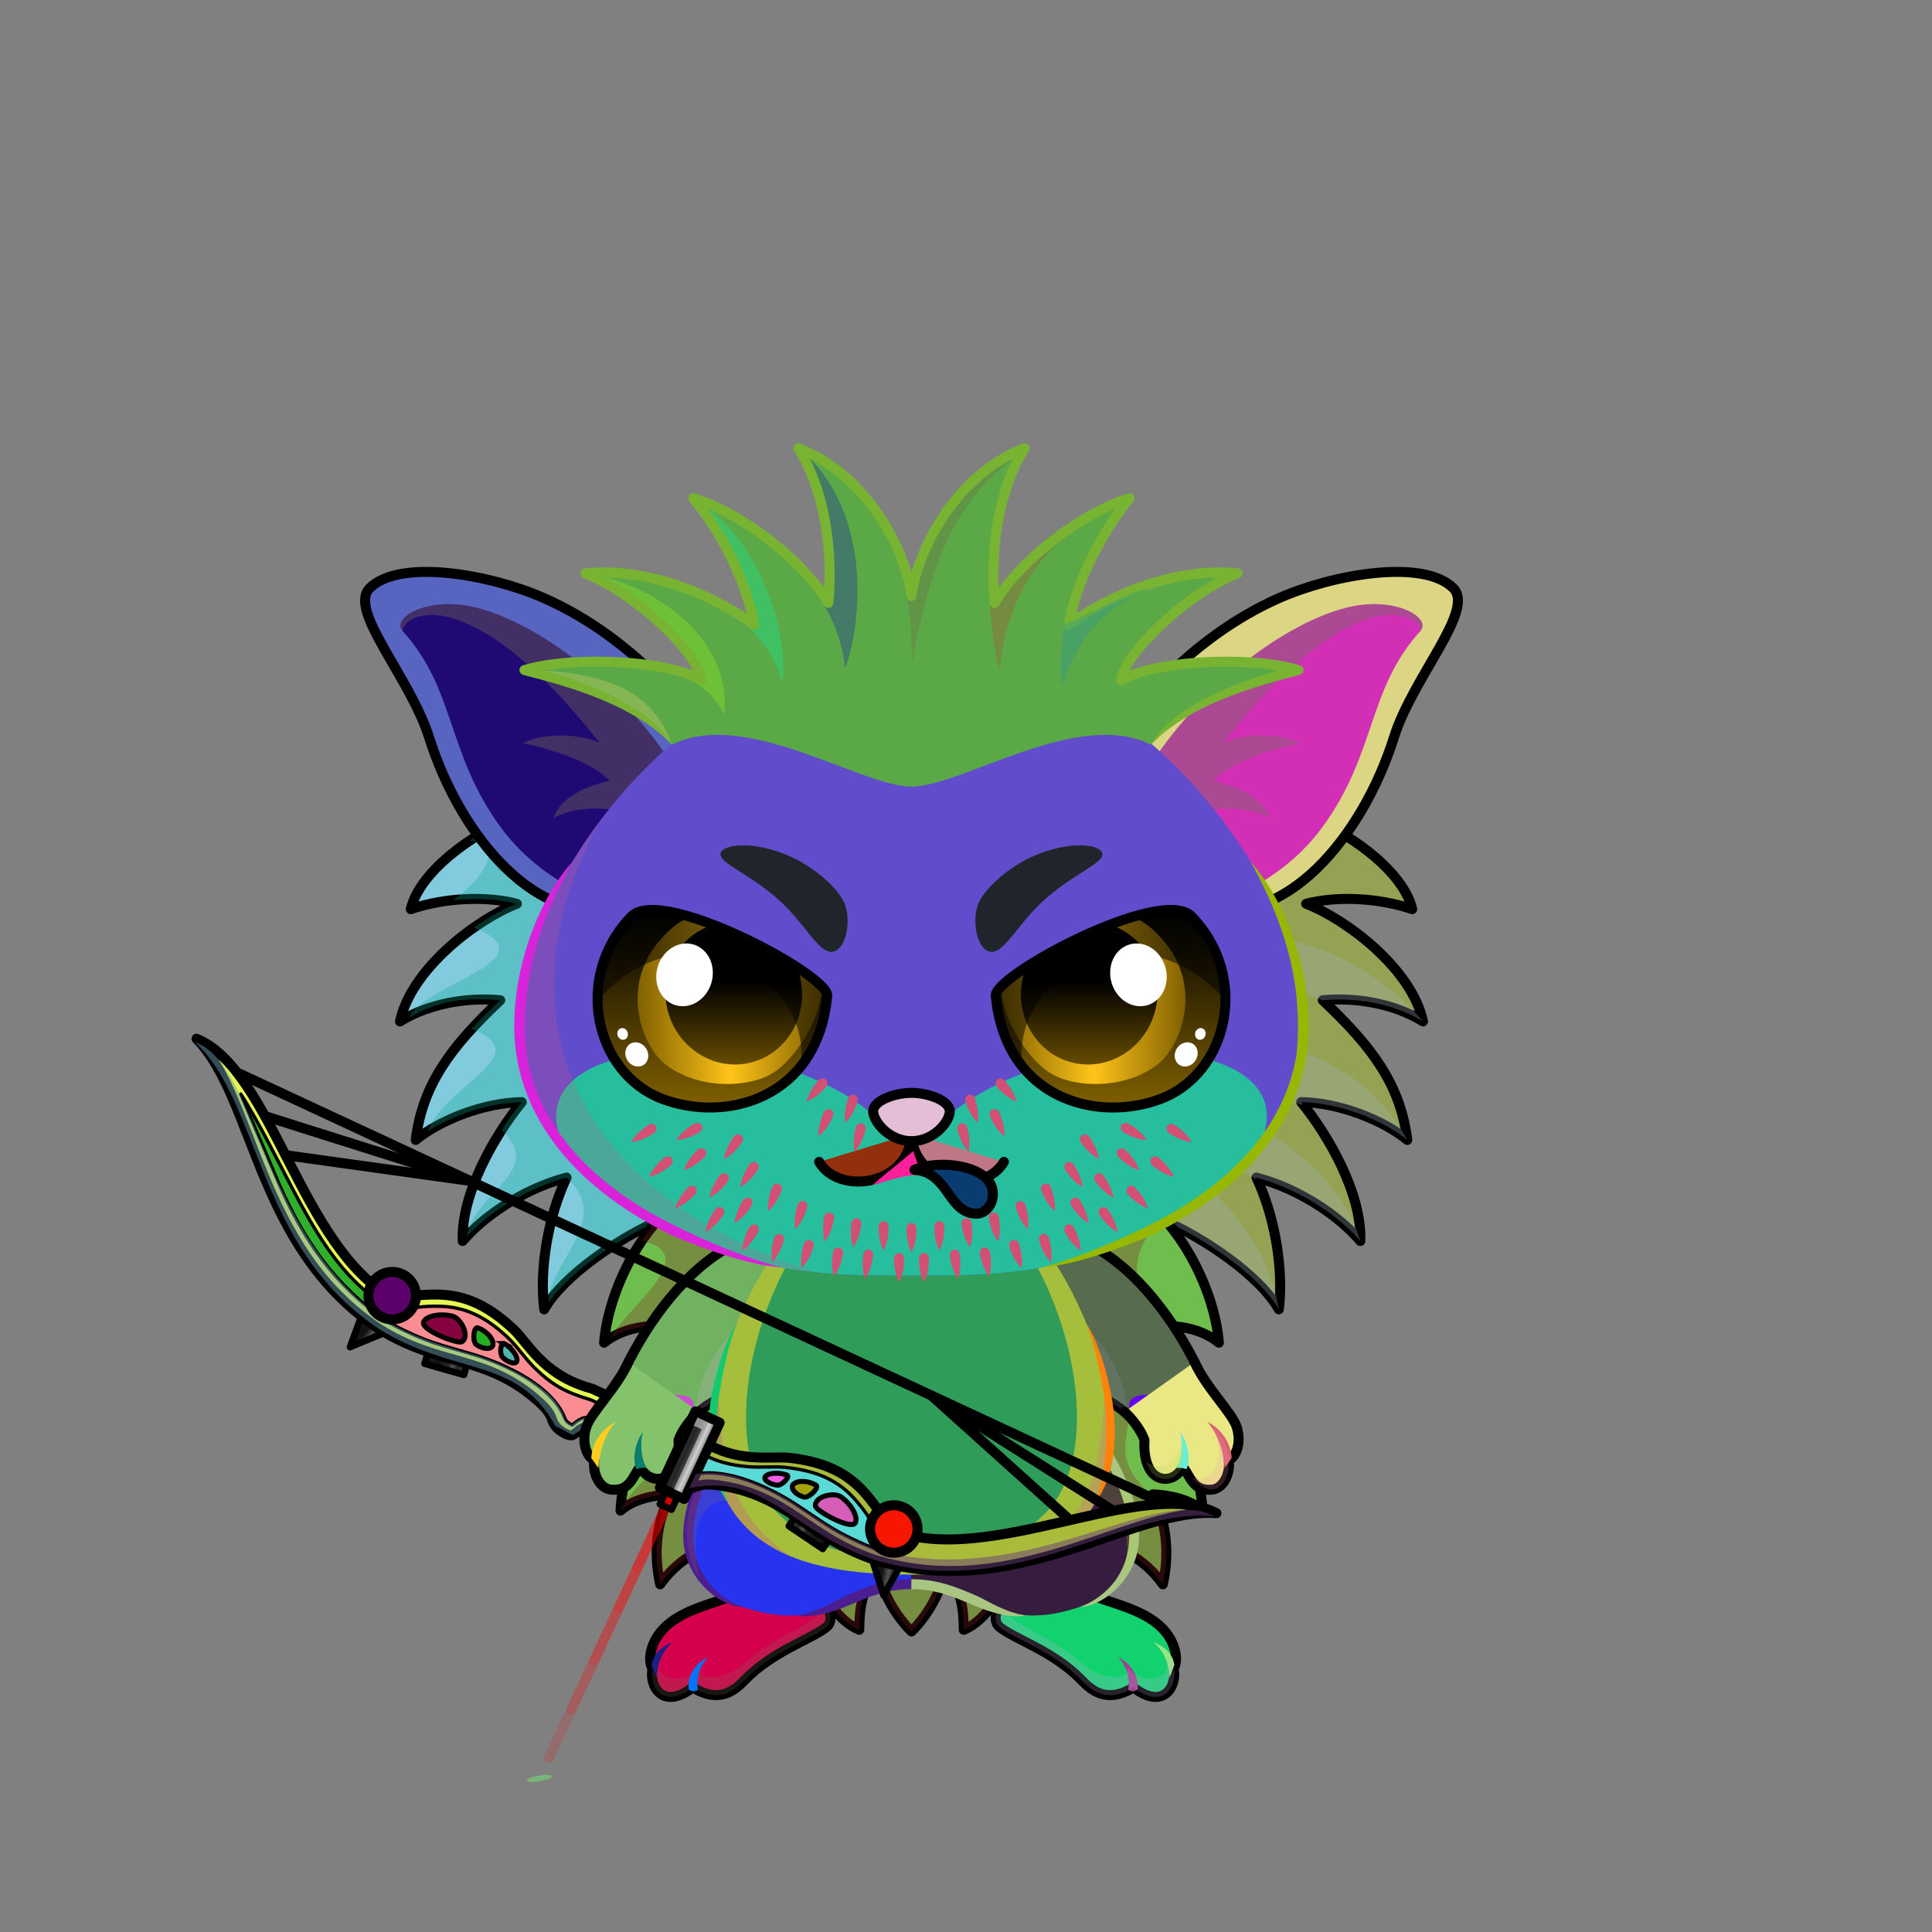 <svg xmlns="http://www.w3.org/2000/svg" xmlns:xlink="http://www.w3.org/1999/xlink" style="shape-rendering:geometricPrecision; text-rendering:geometricPrecision; image-rendering:optimizeQuality; fill-rule:evenodd; clip-rule:evenodd" version="1.1" viewBox="0 0 29000 29000" xml:space="preserve"><rect x="0" y="0" width="29000" height="29000" fill="#808080" stroke="none"/><defs><style type="text/css">.HairBack-Hedgehog0fil2 {fill:black;fill-opacity:0.302}
.HairBack-Hedgehog0fil0 {fill:url(#HairBack-Hedgehog0id162)}
.HairBack-Hedgehog0str0 {stroke:black;stroke-width:150;stroke-linecap:round;stroke-linejoin:round}
.HairBack-Hedgehog0fil1 {fill:url(#HairBack-Hedgehog0id161)}
.Tail-Hedgehog0fil2 {fill:black;fill-opacity:0.302}
.Tail-Hedgehog0fil29 {fill:url(#Tail-Hedgehog0id156)}
.Tail-Hedgehog0str0 {stroke:black;stroke-width:150;stroke-linecap:round;stroke-linejoin:round}
.RightFoot-Hedgehog0fil43 {fill:black}
.RightFoot-Hedgehog0fil11 {fill:black;fill-opacity:0.2}
.RightFoot-Hedgehog0fil42 {fill:#ffffff}
.RightFoot-Hedgehog0str0 {stroke:black;stroke-width:150;stroke-linecap:round;stroke-linejoin:round}
.RightLeg-Hedgehog0fil48 {fill:url(#RightLeg-Hedgehog0id47)}
.RightLeg-Hedgehog0fil10 {fill:black;fill-rule:nonzero}
.RightLeg-Hedgehog0fil11 {fill:black;fill-opacity:0.2}
.LeftFoot-Hedgehog0fil11 {fill:black;fill-opacity:0.2}
.LeftFoot-Hedgehog0fil43 {fill:black}
.LeftFoot-Hedgehog0fil42 {fill:#ffffff}
.LeftFoot-Hedgehog0str0 {stroke:black;stroke-width:150;stroke-linecap:round;stroke-linejoin:round}
.LeftLeg-Hedgehog0fil53 {fill:url(#LeftLeg-Hedgehog0id5)}
.LeftLeg-Hedgehog0fil10 {fill:black;fill-rule:nonzero}
.LeftLeg-Hedgehog0fil11 {fill:black;fill-opacity:0.2}
.RightHand-Hedgehog0fil11 {fill:black;fill-opacity:0.2}
.RightHand-Hedgehog0fil56 {fill:url(#RightHand-Hedgehog0id68)}
.RightHand-Hedgehog0str0 {stroke:black;stroke-width:150;stroke-linecap:round;stroke-linejoin:round}
.RightPaw-Hedgehog0fil61 {fill:#f6eddf}
.RightPaw-Hedgehog0fil43 {fill:black}
.RightPaw-Hedgehog0fil11 {fill:black;fill-opacity:0.2}
.RightPaw-Hedgehog0fil4 {fill:none}
.RightPaw-Hedgehog0str0 {stroke:black;stroke-width:150;stroke-linecap:round;stroke-linejoin:round}
.LeftHand-Hedgehog0fil11 {fill:black;fill-opacity:0.2}
.LeftHand-Hedgehog0fil64 {fill:url(#LeftHand-Hedgehog0id78)}
.LeftHand-Hedgehog0str0 {stroke:black;stroke-width:150;stroke-linecap:round;stroke-linejoin:round}
.Body-Hedgehog1fil67 {fill:url(#Body-Hedgehog1id9)}
.Body-Hedgehog1fil11 {fill:black;fill-opacity:0.2}
.Body-Hedgehog1fil68 {fill:url(#Body-Hedgehog1id42)}
.Body-Hedgehog1fil10 {fill:black;fill-rule:nonzero}
.LeftPaw-Hedgehog0fil72 {fill:#f6eddf}
.LeftPaw-Hedgehog0fil11 {fill:black;fill-opacity:0.2}
.LeftPaw-Hedgehog0fil43 {fill:black}
.LeftPaw-Hedgehog0fil4 {fill:none}
.LeftPaw-Hedgehog0str0 {stroke:black;stroke-width:150;stroke-linecap:round;stroke-linejoin:round}
.Ears-Hedgehog7fil104 {fill:url(#Ears-Hedgehog7id145)}
.Ears-Hedgehog7fil11 {fill:black;fill-opacity:0.2}
.Ears-Hedgehog7fil106 {fill:url(#Ears-Hedgehog7id146)}
.Ears-Hedgehog7fil103 {fill:url(#Ears-Hedgehog7id144)}
.Ears-Hedgehog7str1 {stroke:black;stroke-width:150}
.Ears-Hedgehog7fil105 {fill:url(#Ears-Hedgehog7id121)}
.Head-Hedgehog4fil111 {fill:url(#Head-Hedgehog4id4)}
.Head-Hedgehog4fil115 {fill:url(#Head-Hedgehog4id69)}
.Head-Hedgehog4fil11 {fill:black;fill-opacity:0.2}
.Head-Hedgehog4fil10 {fill:black;fill-rule:nonzero}
.Mouth-Hedgehog7fil43 {fill:black}
.Mouth-Hedgehog7fil4 {fill:none}
.Mouth-Hedgehog7str0 {stroke:black;stroke-width:150;stroke-linecap:round;stroke-linejoin:round}
.Mouth-Hedgehog7fil122 {fill:url(#Mouth-Hedgehog7id159)}
.Eyes-Hedgehog9fil172 {fill:url(#Eyes-Hedgehog9id122)}
.Eyes-Hedgehog9fil173 {fill:url(#Eyes-Hedgehog9id142)}
.Eyes-Hedgehog9fil174 {fill:url(#Eyes-Hedgehog9id147)}
.Eyes-Hedgehog9fil128 {fill:black;fill-opacity:0.502}
.Eyes-Hedgehog9fil121 {fill:white}
.Eyes-Hedgehog9fil124 {fill:#404b56}
.Eyes-Hedgehog9fil175 {fill:url(#Eyes-Hedgehog9id46)}
.Eyes-Hedgehog9fil176 {fill:url(#Eyes-Hedgehog9id123)}
.Eyes-Hedgehog9fil177 {fill:url(#Eyes-Hedgehog9id140)}
.Eyes-Hedgehog9fil4 {fill:none}
.Eyes-Hedgehog9str1 {stroke:black;stroke-width:150}
.Moustache-Hedgehog4fil178 {fill:url(#Moustache-Hedgehog4id2)}
.Nose-Hedgehog0fil186 {fill:url(#Nose-Hedgehog0id133)}
.Nose-Hedgehog0str0 {stroke:black;stroke-width:150;stroke-linecap:round;stroke-linejoin:round}
.Hair-Hedgehog0fil187 {fill:url(#Hair-Hedgehog0id6)}
.Hair-Hedgehog0fil2 {fill:black;fill-opacity:0.302}
.Hair-Hedgehog0fil10 {fill:black;fill-rule:nonzero}
.WeaponEagleBowBack-Smallfil541 {fill:url(#WeaponEagleBowBack-Smallid326)}
.WeaponEagleBowBack-Smallfil542 {fill:url(#WeaponEagleBowBack-Smallid309)}
.WeaponEagleBowBack-Smallfil258 {fill:white;fill-opacity:0.702}
.WeaponEagleBowBack-Smallfil543 {fill:url(#WeaponEagleBowBack-Smallid240)}
.WeaponEagleBowBack-Smallfil51 {fill:black;fill-opacity:0.6}
.WeaponEagleBowBack-Smallfil196 {fill:black;fill-opacity:0.502}
.WeaponEagleBowBack-Smallfil344 {fill:white;fill-opacity:0.502}
.WeaponEagleBowBack-Smallfil22 {fill:none}
.WeaponEagleBowBack-Smallstr6 {stroke:black;stroke-width:150;stroke-miterlimit:22.926}
.WeaponEagleBowBack-Smallfil539 {fill:url(#WeaponEagleBowBack-Smallid415)}
.WeaponEagleBowBack-Smallstr3 {stroke:black;stroke-width:100;stroke-linecap:round;stroke-linejoin:round;stroke-miterlimit:22.926}
.WeaponEagleBowBack-Smallfil540 {fill:url(#WeaponEagleBowBack-Smallid147)}
.WeaponEagleBowBack-Smallstr1 {stroke:black;stroke-width:150;stroke-linecap:round;stroke-linejoin:round;stroke-miterlimit:22.926}
.WeaponEagleBowBack-Smallstr15 {stroke:black;stroke-width:50;stroke-linecap:round;stroke-linejoin:round;stroke-miterlimit:22.926}
.WeaponEagleBowBack-Smallstr16 {stroke:black;stroke-width:50;stroke-linecap:round;stroke-linejoin:round;stroke-miterlimit:22.926}
.WeaponEagleBowBack-Smallfil544 {fill:url(#WeaponEagleBowBack-Smallid297)}
.WeaponEagleBowBack-Smallstr12 {stroke:black;stroke-width:75;stroke-miterlimit:22.926}
.WeaponEagleBowBack-Smallfil545 {fill:url(#WeaponEagleBowBack-Smallid317)}
.WeaponEagleBowBack-Smallfil546 {fill:url(#WeaponEagleBowBack-Smallid362)}
.WeaponEagleBowBack-Smallstr13 {stroke:black;stroke-width:75;stroke-linecap:round;stroke-linejoin:round;stroke-miterlimit:22.926}
.WeaponEagleBow-Smallfil550 {fill:url(#WeaponEagleBow-Smallid320)}
.WeaponEagleBow-Smallfil551 {fill:url(#WeaponEagleBow-Smallid316)}
.WeaponEagleBow-Smallfil258 {fill:white;fill-opacity:0.702}
.WeaponEagleBow-Smallfil552 {fill:url(#WeaponEagleBow-Smallid273)}
.WeaponEagleBow-Smallfil51 {fill:black;fill-opacity:0.6}
.WeaponEagleBow-Smallfil344 {fill:white;fill-opacity:0.502}
.WeaponEagleBow-Smallfil196 {fill:black;fill-opacity:0.502}
.WeaponEagleBow-Smallfil520 {fill:red;fill-opacity:0.502}
.WeaponEagleBow-Smallfil509 {fill:none}
.WeaponEagleBow-Smallstr17 {stroke:red;stroke-width:150;stroke-linecap:round;stroke-linejoin:round;stroke-miterlimit:22.926;stroke-opacity:0.149}
.WeaponEagleBow-Smallfil547 {fill:url(#WeaponEagleBow-Smallid111)}
.WeaponEagleBow-Smallstr3 {stroke:black;stroke-width:100;stroke-linecap:round;stroke-linejoin:round;stroke-miterlimit:22.926}
.WeaponEagleBow-Smallfil22 {fill:none}
.WeaponEagleBow-Smallstr6 {stroke:black;stroke-width:150;stroke-miterlimit:22.926}
.WeaponEagleBow-Smallfil548 {fill:url(#WeaponEagleBow-Smallid396)}
.WeaponEagleBow-Smallfil549 {fill:url(#WeaponEagleBow-Smallid264)}
.WeaponEagleBow-Smallstr16 {stroke:black;stroke-width:50;stroke-linecap:round;stroke-linejoin:round;stroke-miterlimit:22.926}
.WeaponEagleBow-Smallstr1 {stroke:black;stroke-width:150;stroke-linecap:round;stroke-linejoin:round;stroke-miterlimit:22.926}
.WeaponEagleBow-Smallstr15 {stroke:black;stroke-width:50;stroke-linecap:round;stroke-linejoin:round;stroke-miterlimit:22.926}
.WeaponEagleBow-Smallfil553 {fill:url(#WeaponEagleBow-Smallid394)}
.WeaponEagleBow-Smallstr12 {stroke:black;stroke-width:75;stroke-miterlimit:22.926}
.WeaponEagleBow-Smallfil554 {fill:url(#WeaponEagleBow-Smallid342)}
.WeaponEagleBow-Smallfil555 {fill:url(#WeaponEagleBow-Smallid327)}
.WeaponEagleBow-Smallstr13 {stroke:black;stroke-width:75;stroke-linecap:round;stroke-linejoin:round;stroke-miterlimit:22.926}
.WeaponEagleBow-Smallfil556 {fill:url(#WeaponEagleBow-Smallid175)}
</style><linearGradient gradientUnits="userSpaceOnUse" id="HairBack-Hedgehog0id162" x1="8824.32" x2="8824.32" xlink:href="#HairBack-Hedgehog0id6" y1="20216.8" y2="11906.6">
  </linearGradient><linearGradient gradientUnits="userSpaceOnUse" id="HairBack-Hedgehog0id161" x1="18539.6" x2="18539.6" xlink:href="#HairBack-Hedgehog0id6" y1="20216.8" y2="11906.6">
  </linearGradient><linearGradient gradientUnits="userSpaceOnUse" id="Tail-Hedgehog0id156" x1="13681.9" x2="13681.9" xlink:href="#Tail-Hedgehog0id6" y1="18011.3" y2="24488.9">
  </linearGradient><linearGradient gradientUnits="objectBoundingBox" id="RightLeg-Hedgehog0id47" x1="50%" x2="50%" xlink:href="#RightLeg-Hedgehog0id5" y1="100%" y2="0%">
  </linearGradient><linearGradient gradientUnits="objectBoundingBox" id="LeftLeg-Hedgehog0id5" x1="50%" x2="50%" y1="100%" y2="0%">
   <stop offset="0" style="stop-opacity:1; stop-color:#ffffff"/>
   <stop offset="0.212" style="stop-opacity:1; stop-color:#ffffff"/>
   <stop offset="1" style="stop-opacity:1; stop-color:#f6eddf"/>
  </linearGradient><linearGradient gradientUnits="objectBoundingBox" id="RightHand-Hedgehog0id68" x1="30.208%" x2="69.792%" y1="5.019%" y2="94.98%">
   <stop offset="0" style="stop-opacity:1; stop-color:#cfc3b2"/>
   <stop offset="0.141" style="stop-opacity:1; stop-color:#cfc3b2"/>
   <stop offset="0.71" style="stop-opacity:1; stop-color:#f6eddf"/>
   <stop offset="1" style="stop-opacity:1; stop-color:#f6eddf"/>
  </linearGradient><linearGradient gradientUnits="objectBoundingBox" id="LeftHand-Hedgehog0id78" x1="69.792%" x2="30.208%" xlink:href="#LeftHand-Hedgehog0id68" y1="5.019%" y2="94.98%">
  </linearGradient><linearGradient gradientUnits="objectBoundingBox" id="Body-Hedgehog1id9" x1="50%" x2="50%" y1="0%" y2="100%">
   <stop offset="0" style="stop-opacity:1; stop-color:#cfc3b2"/>
   <stop offset="0.102" style="stop-opacity:1; stop-color:#cfc3b2"/>
   <stop offset="0.349" style="stop-opacity:1; stop-color:#f6eddf"/>
   <stop offset="1" style="stop-opacity:1; stop-color:#ffffff"/>
  </linearGradient><linearGradient gradientUnits="userSpaceOnUse" id="Body-Hedgehog1id42" x1="13681.9" x2="13681.9" y1="23357" y2="18656">
   <stop offset="0" style="stop-opacity:1; stop-color:#ffffff"/>
   <stop offset="0.631" style="stop-opacity:1; stop-color:#ffffff"/>
   <stop offset="1" style="stop-opacity:1; stop-color:#f6eddf"/>
  </linearGradient><linearGradient gradientUnits="userSpaceOnUse" id="Ears-Hedgehog7id145" x1="6793.73" x2="9572.6" xlink:href="#Ears-Hedgehog7id24" y1="9556.05" y2="13055.4">
  </linearGradient><linearGradient gradientUnits="userSpaceOnUse" id="Ears-Hedgehog7id146" x1="20570.1" x2="17791.3" xlink:href="#Ears-Hedgehog7id24" y1="9556.05" y2="13055.4">
  </linearGradient><linearGradient gradientUnits="userSpaceOnUse" id="Ears-Hedgehog7id144" x1="6502.7" x2="9797.49" xlink:href="#Ears-Hedgehog7id121" y1="9160.24" y2="13086.8">
  </linearGradient><linearGradient gradientUnits="objectBoundingBox" id="Head-Hedgehog4id4" x1="50%" x2="50%" y1="100%" y2="0%">
   <stop offset="0" style="stop-opacity:1; stop-color:#cfc3b2"/>
   <stop offset="0.251" style="stop-opacity:1; stop-color:#f6eddf"/>
   <stop offset="0.761" style="stop-opacity:1; stop-color:#ffffff"/>
   <stop offset="1" style="stop-opacity:1; stop-color:#ffffff"/>
  </linearGradient><linearGradient gradientUnits="userSpaceOnUse" id="Head-Hedgehog4id69" x1="13681.9" x2="13681.9" xlink:href="#Head-Hedgehog4id56" y1="19144.6" y2="15785">
  </linearGradient><linearGradient gradientUnits="userSpaceOnUse" id="Mouth-Hedgehog7id159" x1="14345.9" x2="14284.2" xlink:href="#Mouth-Hedgehog7id1" y1="18230.4" y2="17471">
  </linearGradient><linearGradient gradientUnits="userSpaceOnUse" id="Eyes-Hedgehog9id122" x1="10693.2" x2="10693.2" xlink:href="#Eyes-Hedgehog9id0" y1="16624" y2="13658.7">
  </linearGradient><linearGradient gradientUnits="userSpaceOnUse" id="Eyes-Hedgehog9id142" x1="9570.54" x2="12343.3" xlink:href="#Eyes-Hedgehog9id43" y1="15028.5" y2="15028.5">
  </linearGradient><linearGradient gradientUnits="userSpaceOnUse" id="Eyes-Hedgehog9id147" x1="11013.2" x2="11013.2" xlink:href="#Eyes-Hedgehog9id75" y1="13896.6" y2="15978.5">
  </linearGradient><linearGradient gradientUnits="userSpaceOnUse" id="Eyes-Hedgehog9id46" x1="16670.7" x2="16670.7" xlink:href="#Eyes-Hedgehog9id0" y1="16624" y2="13658.7">
  </linearGradient><linearGradient gradientUnits="userSpaceOnUse" id="Eyes-Hedgehog9id123" x1="15020.6" x2="17793.3" xlink:href="#Eyes-Hedgehog9id43" y1="15028.5" y2="15028.5">
  </linearGradient><linearGradient gradientUnits="userSpaceOnUse" id="Eyes-Hedgehog9id140" x1="16350.6" x2="16350.6" xlink:href="#Eyes-Hedgehog9id75" y1="13896.6" y2="15978.5">
  </linearGradient><linearGradient gradientUnits="userSpaceOnUse" id="Moustache-Hedgehog4id2" x1="13682" x2="13682" y1="16187.6" y2="19250.2">
   <stop offset="0" style="stop-opacity:1; stop-color:#964830"/>
   <stop offset="0.369" style="stop-opacity:1; stop-color:#964830"/>
   <stop offset="1" style="stop-opacity:1; stop-color:#7d321b"/>
  </linearGradient><linearGradient gradientUnits="userSpaceOnUse" id="Nose-Hedgehog0id133" x1="13681.9" x2="13681.9" y1="16404" y2="17128.6">
   <stop offset="0" style="stop-opacity:1; stop-color:#FFCCCC"/>
   <stop offset="1" style="stop-opacity:1; stop-color:#B37173"/>
  </linearGradient><linearGradient gradientUnits="userSpaceOnUse" id="Hair-Hedgehog0id6" x1="13681.9" x2="13681.9" y1="6728.09" y2="11806.7">
   <stop offset="0" style="stop-opacity:1; stop-color:#7d321b"/>
   <stop offset="1" style="stop-opacity:1; stop-color:#964830"/>
  </linearGradient><linearGradient gradientUnits="userSpaceOnUse" id="WeaponEagleBowBack-Smallid326" x1="2296.39" x2="10604.06" xlink:href="#WeaponEagleBowBack-Smallid320" y1="16995.35" y2="20860.1">
  </linearGradient><linearGradient gradientUnits="userSpaceOnUse" id="WeaponEagleBowBack-Smallid309" x1="6160.87" x2="3165.11" xlink:href="#WeaponEagleBowBack-Smallid20" y1="18781.32" y2="17387.68">
  </linearGradient><linearGradient gradientUnits="userSpaceOnUse" id="WeaponEagleBowBack-Smallid240" x1="6210.65" x2="5564.51" xlink:href="#WeaponEagleBowBack-Smallid20" y1="19598.59" y2="19298">
  </linearGradient><linearGradient gradientUnits="userSpaceOnUse" id="WeaponEagleBowBack-Smallid415" x1="5845.6" x2="5375.42" xlink:href="#WeaponEagleBowBack-Smallid377" y1="20078.49" y2="19683.02">
  </linearGradient><linearGradient gradientUnits="userSpaceOnUse" id="WeaponEagleBowBack-Smallid147" x1="7002.81" x2="6411.97" xlink:href="#WeaponEagleBowBack-Smallid20" y1="20501.82" y2="20333.45">
  </linearGradient><linearGradient gradientUnits="userSpaceOnUse" id="WeaponEagleBowBack-Smallid297" x1="7110.53" x2="7403.06" xlink:href="#WeaponEagleBowBack-Smallid292" y1="20097.77" y2="20109.8">
  </linearGradient><linearGradient gradientUnits="userSpaceOnUse" id="WeaponEagleBowBack-Smallid317" x1="7517.7" x2="7756.29" xlink:href="#WeaponEagleBowBack-Smallid292" y1="20325.61" y2="20314.07">
  </linearGradient><linearGradient gradientUnits="userSpaceOnUse" id="WeaponEagleBowBack-Smallid362" x1="6361.15" x2="6999.87" xlink:href="#WeaponEagleBowBack-Smallid292" y1="19830.08" y2="19991.7">
  </linearGradient><linearGradient gradientUnits="userSpaceOnUse" id="WeaponEagleBow-Smallid320" x1="17594.06" x2="10944.1" y1="24143.22" y2="21049.65">
   <stop offset="0" style="stop-opacity:1; stop-color:#2D2D2D"/>
   <stop offset="0.102" style="stop-opacity:1; stop-color:#646464"/>
   <stop offset="0.141" style="stop-opacity:1; stop-color:#C2C2C2"/>
   <stop offset="0.22" style="stop-opacity:1; stop-color:#474747"/>
   <stop offset="0.31" style="stop-opacity:1; stop-color:#9B9B9B"/>
   <stop offset="0.431" style="stop-opacity:1; stop-color:#41403E"/>
   <stop offset="0.529" style="stop-opacity:1; stop-color:#878787"/>
   <stop offset="0.671" style="stop-opacity:1; stop-color:#242322"/>
   <stop offset="0.761" style="stop-opacity:1; stop-color:#A3A3A3"/>
   <stop offset="0.851" style="stop-opacity:1; stop-color:#2E2E2E"/>
   <stop offset="0.89" style="stop-opacity:1; stop-color:#9B9B9B"/>
   <stop offset="1" style="stop-opacity:1; stop-color:#303030"/>
  </linearGradient><linearGradient gradientUnits="userSpaceOnUse" id="WeaponEagleBow-Smallid316" x1="13750.6" x2="16746.36" xlink:href="#WeaponEagleBow-Smallid20" y1="22312.07" y2="23705.7">
  </linearGradient><linearGradient gradientUnits="userSpaceOnUse" id="WeaponEagleBow-Smallid273" x1="13739.6" x2="13093.41" xlink:href="#WeaponEagleBow-Smallid20" y1="23101.08" y2="22800.47">
  </linearGradient><linearGradient gradientUnits="userSpaceOnUse" id="WeaponEagleBow-Smallid111" x1="10158.04" x2="9982.29" xlink:href="#WeaponEagleBow-Smallid98" y1="22492.71" y2="22410.95">
  </linearGradient><linearGradient gradientUnits="userSpaceOnUse" id="WeaponEagleBow-Smallid396" x1="13594.09" x2="12988.73" xlink:href="#WeaponEagleBow-Smallid377" y1="23506.36" y2="23401.49">
  </linearGradient><linearGradient gradientUnits="userSpaceOnUse" id="WeaponEagleBow-Smallid264" x1="11919.48" x2="12428.88" xlink:href="#WeaponEagleBow-Smallid20" y1="22789.06" y2="23132.52">
  </linearGradient><linearGradient gradientUnits="userSpaceOnUse" id="WeaponEagleBow-Smallid394" x1="12159.13" x2="11961.49" xlink:href="#WeaponEagleBow-Smallid292" y1="22446.38" y2="22230.39">
  </linearGradient><linearGradient gradientUnits="userSpaceOnUse" id="WeaponEagleBow-Smallid342" x1="11722.57" x2="11577.7" xlink:href="#WeaponEagleBow-Smallid292" y1="22281.72" y2="22091.79">
  </linearGradient><linearGradient gradientUnits="userSpaceOnUse" id="WeaponEagleBow-Smallid327" x1="12846.62" x2="12311.54" xlink:href="#WeaponEagleBow-Smallid292" y1="22847.13" y2="22462.7">
  </linearGradient><linearGradient gradientUnits="userSpaceOnUse" id="WeaponEagleBow-Smallid175" x1="10535.81" x2="10171.41" xlink:href="#WeaponEagleBow-Smallid20" y1="21927.29" y2="21757.78">
  </linearGradient><linearGradient gradientUnits="userSpaceOnUse" id="HairBack-Hedgehog0id6" x1="13681.9" x2="13681.9" y1="6728.09" y2="11806.7">
   <stop offset="0" style="stop-opacity:1; stop-color:#7d321b"/>
   <stop offset="1" style="stop-opacity:1; stop-color:#964830"/>
  </linearGradient><linearGradient gradientUnits="userSpaceOnUse" id="Tail-Hedgehog0id6" x1="13681.9" x2="13681.9" y1="6728.09" y2="11806.7">
   <stop offset="0" style="stop-opacity:1; stop-color:#7d321b"/>
   <stop offset="1" style="stop-opacity:1; stop-color:#964830"/>
  </linearGradient><linearGradient gradientUnits="objectBoundingBox" id="RightLeg-Hedgehog0id5" x1="50%" x2="50%" y1="100%" y2="0%">
   <stop offset="0" style="stop-opacity:1; stop-color:#ffffff"/>
   <stop offset="0.212" style="stop-opacity:1; stop-color:#ffffff"/>
   <stop offset="1" style="stop-opacity:1; stop-color:#f6eddf"/>
  </linearGradient><linearGradient gradientUnits="objectBoundingBox" id="LeftHand-Hedgehog0id68" x1="30.208%" x2="69.792%" y1="5.019%" y2="94.98%">
   <stop offset="0" style="stop-opacity:1; stop-color:#cfc3b2"/>
   <stop offset="0.141" style="stop-opacity:1; stop-color:#cfc3b2"/>
   <stop offset="0.71" style="stop-opacity:1; stop-color:#f6eddf"/>
   <stop offset="1" style="stop-opacity:1; stop-color:#f6eddf"/>
  </linearGradient><linearGradient gradientUnits="userSpaceOnUse" id="Ears-Hedgehog7id24" x1="8144.15" x2="9871.83" y1="11080" y2="12905.1">
   <stop offset="0" style="stop-opacity:1; stop-color:#F2E6E6"/>
   <stop offset="1" style="stop-opacity:1; stop-color:#B58383"/>
  </linearGradient><linearGradient gradientUnits="userSpaceOnUse" id="Ears-Hedgehog7id121" x1="20861.2" x2="17566.4" y1="9160.23" y2="13086.8">
   <stop offset="0" style="stop-opacity:1; stop-color:#ffffff"/>
   <stop offset="0.678" style="stop-opacity:1; stop-color:#f6eddf"/>
   <stop offset="1" style="stop-opacity:1; stop-color:#cfc3b2"/>
  </linearGradient><linearGradient gradientUnits="userSpaceOnUse" id="Head-Hedgehog4id56" x1="22261" x2="15366.7" y1="21932.8" y2="15038.5">
   <stop offset="0" style="stop-opacity:1; stop-color:#e4f2f2"/>
   <stop offset="1" style="stop-opacity:1; stop-color:#fdffff"/>
  </linearGradient><linearGradient gradientUnits="userSpaceOnUse" id="Mouth-Hedgehog7id1" x1="13682.6" x2="13682.6" y1="18074.1" y2="17483.4">
   <stop offset="0" style="stop-opacity:1; stop-color:#FF9999"/>
   <stop offset="0.38" style="stop-opacity:1; stop-color:#FC8F91"/>
   <stop offset="1" style="stop-opacity:1; stop-color:#C46668"/>
  </linearGradient><linearGradient gradientUnits="userSpaceOnUse" id="Eyes-Hedgehog9id0" x1="10654.3" x2="10654.3" y1="16581.4" y2="13705.6">
   <stop offset="0" style="stop-opacity:1; stop-color:#806000"/>
   <stop offset="1" style="stop-opacity:1; stop-color:black"/>
  </linearGradient><linearGradient gradientUnits="userSpaceOnUse" id="Eyes-Hedgehog9id43" x1="9336.13" x2="12327.3" y1="15064.6" y2="15064.6">
   <stop offset="0" style="stop-opacity:1; stop-color:#806000"/>
   <stop offset="0.502" style="stop-opacity:1; stop-color:#ffc419"/>
   <stop offset="1" style="stop-opacity:1; stop-color:#806000"/>
  </linearGradient><linearGradient gradientUnits="userSpaceOnUse" id="Eyes-Hedgehog9id75" x1="16987" x2="16987" y1="13705.8" y2="15976.6">
   <stop offset="0" style="stop-opacity:1; stop-color:black"/>
   <stop offset="0.4" style="stop-opacity:1; stop-color:black"/>
   <stop offset="1" style="stop-opacity:1; stop-color:#664c00"/>
  </linearGradient><linearGradient gradientUnits="userSpaceOnUse" id="WeaponEagleBowBack-Smallid320" x1="17594.06" x2="10944.1" y1="24143.22" y2="21049.65">
   <stop offset="0" style="stop-opacity:1; stop-color:#2D2D2D"/>
   <stop offset="0.102" style="stop-opacity:1; stop-color:#646464"/>
   <stop offset="0.141" style="stop-opacity:1; stop-color:#C2C2C2"/>
   <stop offset="0.22" style="stop-opacity:1; stop-color:#474747"/>
   <stop offset="0.31" style="stop-opacity:1; stop-color:#9B9B9B"/>
   <stop offset="0.431" style="stop-opacity:1; stop-color:#41403E"/>
   <stop offset="0.529" style="stop-opacity:1; stop-color:#878787"/>
   <stop offset="0.671" style="stop-opacity:1; stop-color:#242322"/>
   <stop offset="0.761" style="stop-opacity:1; stop-color:#A3A3A3"/>
   <stop offset="0.851" style="stop-opacity:1; stop-color:#2E2E2E"/>
   <stop offset="0.89" style="stop-opacity:1; stop-color:#9B9B9B"/>
   <stop offset="1" style="stop-opacity:1; stop-color:#303030"/>
  </linearGradient><linearGradient gradientUnits="userSpaceOnUse" id="WeaponEagleBowBack-Smallid20" x1="21518.02" x2="13668.87" y1="17392.82" y2="17392.81">
   <stop offset="0" style="stop-opacity:1; stop-color:#2D2D2D"/>
   <stop offset="0.102" style="stop-opacity:1; stop-color:#5C5C5C"/>
   <stop offset="0.2" style="stop-opacity:1; stop-color:#474747"/>
   <stop offset="0.322" style="stop-opacity:1; stop-color:#A3A3A3"/>
   <stop offset="0.439" style="stop-opacity:1; stop-color:#41403E"/>
   <stop offset="0.49" style="stop-opacity:1; stop-color:#444342"/>
   <stop offset="0.671" style="stop-opacity:1; stop-color:#242322"/>
   <stop offset="0.82" style="stop-opacity:1; stop-color:#2E2E2E"/>
   <stop offset="0.949" style="stop-opacity:1; stop-color:#242322"/>
   <stop offset="1" style="stop-opacity:1; stop-color:#303030"/>
  </linearGradient><linearGradient gradientUnits="userSpaceOnUse" id="WeaponEagleBowBack-Smallid377" x1="4984.77" x2="4448.79" y1="19844.21" y2="19416.44">
   <stop offset="0" style="stop-opacity:1; stop-color:#2D2D2D"/>
   <stop offset="0.102" style="stop-opacity:1; stop-color:#5C5C5C"/>
   <stop offset="0.239" style="stop-opacity:1; stop-color:#474747"/>
   <stop offset="0.388" style="stop-opacity:1; stop-color:#A3A3A3"/>
   <stop offset="0.541" style="stop-opacity:1; stop-color:#242322"/>
   <stop offset="1" style="stop-opacity:1; stop-color:#303030"/>
  </linearGradient><linearGradient gradientUnits="userSpaceOnUse" id="WeaponEagleBowBack-Smallid292" x1="6411" x2="6730.71" y1="19132.61" y2="19200.25">
   <stop offset="0" style="stop-opacity:1; stop-color:#2D2D2D"/>
   <stop offset="0.102" style="stop-opacity:1; stop-color:#5C5C5C"/>
   <stop offset="0.2" style="stop-opacity:1; stop-color:#474747"/>
   <stop offset="0.322" style="stop-opacity:1; stop-color:dimgray"/>
   <stop offset="0.439" style="stop-opacity:1; stop-color:#41403E"/>
   <stop offset="0.49" style="stop-opacity:1; stop-color:#444342"/>
   <stop offset="0.671" style="stop-opacity:1; stop-color:#242322"/>
   <stop offset="0.82" style="stop-opacity:1; stop-color:#2E2E2E"/>
   <stop offset="0.949" style="stop-opacity:1; stop-color:#242322"/>
   <stop offset="1" style="stop-opacity:1; stop-color:#303030"/>
  </linearGradient><linearGradient gradientUnits="userSpaceOnUse" id="WeaponEagleBow-Smallid20" x1="21518.02" x2="13668.87" y1="17392.82" y2="17392.81">
   <stop offset="0" style="stop-opacity:1; stop-color:#2D2D2D"/>
   <stop offset="0.102" style="stop-opacity:1; stop-color:#5C5C5C"/>
   <stop offset="0.2" style="stop-opacity:1; stop-color:#474747"/>
   <stop offset="0.322" style="stop-opacity:1; stop-color:#A3A3A3"/>
   <stop offset="0.439" style="stop-opacity:1; stop-color:#41403E"/>
   <stop offset="0.49" style="stop-opacity:1; stop-color:#444342"/>
   <stop offset="0.671" style="stop-opacity:1; stop-color:#242322"/>
   <stop offset="0.82" style="stop-opacity:1; stop-color:#2E2E2E"/>
   <stop offset="0.949" style="stop-opacity:1; stop-color:#242322"/>
   <stop offset="1" style="stop-opacity:1; stop-color:#303030"/>
  </linearGradient><linearGradient gradientUnits="userSpaceOnUse" id="WeaponEagleBow-Smallid98" x1="9319.72" x2="9141.49" y1="22335.08" y2="22212.41">
   <stop offset="0" style="stop-opacity:1; stop-color:red"/>
   <stop offset="1" style="stop-opacity:1; stop-color:#A10000"/>
  </linearGradient><linearGradient gradientUnits="userSpaceOnUse" id="WeaponEagleBow-Smallid377" x1="4984.77" x2="4448.79" y1="19844.21" y2="19416.44">
   <stop offset="0" style="stop-opacity:1; stop-color:#2D2D2D"/>
   <stop offset="0.102" style="stop-opacity:1; stop-color:#5C5C5C"/>
   <stop offset="0.239" style="stop-opacity:1; stop-color:#474747"/>
   <stop offset="0.388" style="stop-opacity:1; stop-color:#A3A3A3"/>
   <stop offset="0.541" style="stop-opacity:1; stop-color:#242322"/>
   <stop offset="1" style="stop-opacity:1; stop-color:#303030"/>
  </linearGradient><linearGradient gradientUnits="userSpaceOnUse" id="WeaponEagleBow-Smallid292" x1="6411" x2="6730.71" y1="19132.61" y2="19200.25">
   <stop offset="0" style="stop-opacity:1; stop-color:#2D2D2D"/>
   <stop offset="0.102" style="stop-opacity:1; stop-color:#5C5C5C"/>
   <stop offset="0.2" style="stop-opacity:1; stop-color:#474747"/>
   <stop offset="0.322" style="stop-opacity:1; stop-color:dimgray"/>
   <stop offset="0.439" style="stop-opacity:1; stop-color:#41403E"/>
   <stop offset="0.49" style="stop-opacity:1; stop-color:#444342"/>
   <stop offset="0.671" style="stop-opacity:1; stop-color:#242322"/>
   <stop offset="0.82" style="stop-opacity:1; stop-color:#2E2E2E"/>
   <stop offset="0.949" style="stop-opacity:1; stop-color:#242322"/>
   <stop offset="1" style="stop-opacity:1; stop-color:#303030"/>
  </linearGradient></defs><g id="HairBack-Hedgehog0">
  <animateTransform additive="sum" attributeName="transform" dur="10" repeatCount="indefinite" type="translate" values="0;0 200;0;0 200;0;0 200;0;0 200;0"/>
  <g id="_1891249983072">
   <path class="HairBack-Hedgehog0fil0 HairBack-Hedgehog0str0" d="M9544 11951c-1108,-270 -3152,751 -3378,1696 513,-174 1138,-200 1592,-81 -597,230 -1586,973 -1754,1766 460,-285 1053,-363 1505,-318 -745,702 -1165,1266 -1269,2097 349,-288 1008,-560 1592,-568 -408,499 -913,1377 -887,2085 291,-346 873,-769 1559,-952 -274,581 -410,1366 -336,1978 291,-511 1133,-1083 1790,-1363 -82,563 -134,1400 26,1926 553,-772 1107,-1543 1660,-2314 -2186,-867 -3008,-2237 -2100,-5952z" style="fill:#82cbdf"/>
   <path class="HairBack-Hedgehog0fil1 HairBack-Hedgehog0str0" d="M17820 11951c1108,-270 3152,751 3378,1696 -513,-174 -1138,-200 -1592,-81 597,230 1586,973 1754,1766 -460,-285 -1053,-363 -1505,-318 745,702 1165,1266 1269,2097 -349,-288 -1008,-560 -1592,-568 408,499 913,1377 887,2085 -292,-346 -873,-769 -1559,-952 274,581 410,1366 336,1978 -291,-511 -1133,-1083 -1790,-1363 82,563 134,1400 -26,1926 -553,-772 -1107,-1543 -1661,-2314 2186,-867 3009,-2237 2101,-5952z" style="fill:#95a253"/>
  </g>
  <path class="HairBack-Hedgehog0fil2" d="M21360 15332c-460,-285 -1053,-363 -1505,-318 -196,-68 -391,-137 -586,-205 -22,291 -44,582 -66,874 859,224 1515,681 1921,1428 -349,-288 -1008,-560 -1592,-568 93,114 -191,-50 -257,-78 -154,135 -309,270 -463,405 866,482 1402,1067 1607,1758 -292,-346 -873,-769 -1559,-952 40,84 -364,-202 -413,-232 -218,26 -435,52 -653,78 662,526 1259,1235 1399,2127 -265,-459 -969,-965 -1584,-1265 -273,-248 -546,-496 -819,-745 78,-150 156,-300 234,-450 651,-512 1038,-1193 1136,-2185 226,-434 517,-517 743,-952 904,61 1809,523 2457,1280z" style="fill:#9cb0bb"/>
  <path class="HairBack-Hedgehog0fil2" d="M9544 11951c-15,-4 -30,-7 -45,-10 -335,15 -669,31 -1003,47 -500,116 -1024,347 -1450,633 590,17 171,608 -243,889 339,-35 679,-17 955,56 -189,73 -417,197 -646,357 1193,476 -780,854 -967,1351 456,-276 917,-304 1364,-260 -157,148 -300,290 -428,429 994,397 -382,823 -664,1540 368,-235 918,-434 1415,-440 -98,120 -202,262 -302,417 662,624 -398,914 -523,1598 308,-332 857,-711 1497,-882 713,638 -283,1276 -268,1871 340,-482 1111,-996 1722,-1256 -82,563 -134,1400 26,1926 553,-772 1107,-1543 1660,-2314 -2186,-867 -3008,-2237 -2100,-5952z" style="fill:#0aa88f"/>
 </g><g id="Tail-Hedgehog0">
 <animateTransform additive="sum" attributeName="transform" dur="10" repeatCount="indefinite" type="translate" values="0;0 200;0;0 200;0;0 200;0;0 200;0"/>
  <g id="_1891249960224">
   <path class="Tail-Hedgehog0fil29 Tail-Hedgehog0str0" d="M10243 18011c-510,276 -1099,1258 -1176,2143 337,-271 804,-279 1126,-224 -586,264 -943,844 -960,1362 288,-215 636,-398 1044,-381 -498,400 -927,989 -963,1764 190,-172 506,-235 747,-244 -218,450 -249,900 -152,1350 188,-263 466,-491 841,-600 384,-112 1462,128 1523,454 62,326 324,707 625,829 1,-287 30,-617 271,-889 96,379 296,699 513,914 217,-215 416,-535 513,-914 241,272 270,602 271,889 301,-122 563,-503 625,-829 61,-326 1138,-566 1523,-454 375,109 652,337 841,600 97,-450 66,-900 -152,-1350 241,9 557,72 747,244 -36,-775 -465,-1364 -963,-1764 408,-17 756,166 1043,381 -16,-518 -373,-1098 -959,-1362 322,-55 789,-47 1125,224 -76,-885 -665,-1867 -1175,-2143 -670,147 -2745,630 -3415,776l-24 -5 -24 5c-670,-146 -2745,-629 -3415,-776z" style="fill:#6fbe4d"/>
   <path class="Tail-Hedgehog0fil2" d="M10194 18040c-189,117 -385,325 -560,585 941,205 -259,1028 -480,1467 327,-210 744,-213 1039,-162 438,198 -561,567 -594,1134 204,-100 430,-163 678,-153 552,663 -651,1099 -963,1764 190,-172 506,-235 747,-244 -218,450 -249,900 -152,1350 188,-263 466,-491 841,-600 384,-112 1462,128 1523,454 62,326 324,707 625,829 1,-287 30,-617 271,-889 96,379 296,699 513,914 217,-215 416,-535 513,-914 241,272 270,602 271,889 301,-122 563,-503 625,-829 61,-326 1138,-566 1523,-454 375,109 652,337 841,600 86,-400 71,-800 -86,-1200 -136,-245 -526,-445 -473,-927 72,-653 339,-1711 295,-2114 -244,-477 -122,-923 282,-1242 -117,-125 -236,-224 -352,-287 -670,147 -2745,630 -3415,776 -8,-2 -16,-3 -24,-5 -8,2 -16,3 -24,5 -648,-142 -2611,-598 -3345,-760 -40,4 -79,9 -119,13z" style="fill:#8a201e"/>
  </g>
 </g><g id="RightFoot-Hedgehog0">
  <path class="RightFoot-Hedgehog0fil42 RightFoot-Hedgehog0str0" d="M17616 25049c58,229 -133,641 -602,281 -416,252 -643,30 -786,-117 -427,-437 -1001,-608 -1224,-792 -174,-144 96,-471 85,-641 326,80 773,48 1052,-20 166,306 1110,284 1425,840 100,176 108,360 50,449z" style="fill:#12d270"/>
  <path class="RightFoot-Hedgehog0fil43" d="M17075 25357c18,-210 -100,-383 -289,-485 131,162 175,299 151,492 36,28 93,34 138,-7z" style="fill:#a14191"/>
  <path class="RightFoot-Hedgehog0fil43" d="M17627 24985c-28,-165 -141,-261 -310,-338 177,173 216,307 240,534 21,-62 50,-133 70,-196z" style="fill:#97e484"/>
  <path class="RightFoot-Hedgehog0fil11" d="M17616 25049c58,229 -133,641 -602,281 -416,252 -643,30 -786,-117 -427,-437 -1001,-608 -1224,-792 -111,-92 -42,-257 20,-409 59,405 671,455 1222,959 269,246 667,277 693,61 92,226 704,254 554,-143 42,29 93,66 147,105 -6,21 -14,40 -24,55z" style="fill:#ceb3e1"/>
 </g><g id="LeftFoot-Hedgehog0">
  <path class="LeftFoot-Hedgehog0fil42 LeftFoot-Hedgehog0str0" d="M9796 25049c-58,229 132,641 602,281 416,252 642,30 786,-117 427,-437 1000,-608 1223,-792 175,-144 -96,-471 -84,-641 -326,80 -774,48 -1053,-20 -166,306 -1110,284 -1425,840 -100,176 -108,360 -49,449z" style="fill:#d4004b"/>
  <path class="LeftFoot-Hedgehog0fil11" d="M9796 25049c-58,229 132,641 602,281 416,252 642,30 786,-117 427,-437 1000,-608 1223,-792 111,-92 42,-257 -20,-409 -59,405 -671,455 -1222,959 -268,246 -666,277 -692,61 -93,226 -705,254 -554,-143 -43,29 -94,66 -148,105 6,21 14,40 25,55z" style="fill:#757a63"/>
  <path class="LeftFoot-Hedgehog0fil43" d="M10337 25357c-19,-210 99,-383 288,-485 -131,162 -175,299 -151,492 -35,28 -93,34 -137,-7z" style="fill:#0075fb"/>
  <path class="LeftFoot-Hedgehog0fil43" d="M9784 24985c29,-165 142,-261 311,-338 -178,173 -217,307 -241,534 -20,-62 -49,-133 -70,-196z" style="fill:#1a2085"/>
 </g><g id="RightLeg-Hedgehog0">
  <path class="RightLeg-Hedgehog0fil48" d="M13668 23779c967,1 1275,748 2492,357 1135,-365 1011,-1425 437,-2346l-1468 -574c-289,401 -798,1265 -1461,1300l0 1263z" style="fill:#361c3e"/>
  <path class="RightLeg-Hedgehog0fil10" d="M13678 23853c373,1 647,119 917,236 100,43 536,225 802,158 -304,-37 -584,-227 -743,-296 -283,-122 -571,-246 -976,-247l0 149zm2756 -2176c149,216 274,444 364,670 100,250 156,499 152,728 -14,725 -589,997 -739,1045 276,14 875,-379 888,-1043 5,-249 -55,-517 -162,-785 -99,-250 -240,-501 -408,-739l-95 124z" style="fill:#a8c581"/>
  <path class="RightLeg-Hedgehog0fil11" d="M16859 23678c291,-452 265,-1206 -216,-1646 -364,384 -390,545 -378,566 409,-250 803,197 594,1080z" style="fill:#b6d832"/>
 </g><g id="LeftLeg-Hedgehog0">
  <path class="LeftLeg-Hedgehog0fil53" d="M13678 23779c-968,1 -1266,748 -2483,357 -1135,-365 -1010,-1425 -437,-2346l1468 -574c289,401 788,1265 1452,1300l0 1263z" style="fill:#2734ef"/>
  <path class="LeftLeg-Hedgehog0fil10" d="M13678 23853c-374,1 -648,119 -918,236 -100,43 -536,225 -802,158 304,-37 584,-227 743,-296 283,-122 571,-246 977,-247l0 149zm-2756 -2176c-150,216 -275,444 -365,670 -100,250 -156,499 -151,728 13,725 588,997 738,1045 -276,14 -875,-379 -888,-1043 -5,-249 55,-517 162,-785 99,-250 240,-501 408,-739l96 124z" style="fill:#4c1d90"/>
  <path class="LeftLeg-Hedgehog0fil11" d="M10497 23678c-292,-452 -266,-1206 215,-1646 364,384 390,545 378,566 -409,-250 -803,197 -593,1080z" style="fill:#916d69"/>
 </g><g id="RightHand-Hedgehog0">
 <animateTransform additive="sum" attributeName="transform" dur="10" repeatCount="indefinite" type="translate" values="0;0 200;0;0 200;0;0 200;0;0 200;0"/>
  <path class="RightHand-Hedgehog0fil56 RightHand-Hedgehog0str0" d="M16378 18692c699,369 1263,1150 1599,1845 252,523 -745,991 -1014,732 -193,-186 -386,-294 -613,-339 -83,-786 -377,-1485 -807,-1998 351,-62 639,-144 835,-240z" style="fill:#576b4f"/>
  <path class="RightHand-Hedgehog0fil11" d="M16936 21243c-185,-170 -370,-270 -586,-313 -47,-446 -162,-864 -332,-1237 615,434 879,1022 918,1550z" style="fill:#8d97aa"/>
 </g><g id="LeftHand-Hedgehog0">
 <animateTransform additive="sum" attributeName="transform" dur="10" repeatCount="indefinite" type="translate" values="0;0 200;0;0 200;0;0 200;0;0 200;0"/>
  <path class="LeftHand-Hedgehog0fil64 LeftHand-Hedgehog0str0" d="M10986 18692c-699,369 -1263,1150 -1599,1845 -252,523 745,991 1013,732 194,-186 387,-294 614,-339 83,-786 377,-1485 807,-1998 -351,-62 -639,-144 -835,-240z" style="fill:#70b260"/>
  <path class="LeftHand-Hedgehog0fil11" d="M10428 21243c184,-170 370,-270 586,-313 47,-446 162,-864 332,-1237 -615,434 -879,1022 -918,1550z" style="fill:#d2b1dd"/>
 </g><g id="Body-Hedgehog1">
 <animateTransform additive="sum" attributeName="transform" dur="10" repeatCount="indefinite" type="translate" values="0;0 200;0;0 200;0;0 200;0;0 200;0"/>
  <path class="Body-Hedgehog1fil67" d="M13682 23636c-1477,0 -2736,-317 -2979,-1737 -144,-843 286,-2153 892,-3046 556,109 1286,175 2087,175 801,0 1531,-66 2087,-175 606,893 1036,2203 892,3046 -243,1420 -1502,1737 -2979,1737z" style="fill:#a5be3c"/>
  <path class="Body-Hedgehog1fil11" d="M11882 23368c-610,-246 -1046,-692 -1179,-1469 -57,-332 -24,-737 73,-1161 44,1407 281,2075 1106,2630z" style="fill:#e614aa"/>
  <path class="Body-Hedgehog1fil68" d="M11767 19068c-656,1274 -828,2933 -70,3668 649,630 1135,610 1985,621 850,-11 1336,9 1985,-621 758,-735 586,-2394 -71,-3668 -317,-615 -953,-359 -1914,-359 -961,0 -1597,-256 -1915,359z" style="fill:#2f9c5a"/>
  <path class="Body-Hedgehog1fil10" d="M10914 22537c-141,-186 -224,-430 -261,-694 -28,-202 -29,-416 -9,-626 35,-378 197,-1016 416,-1358 -130,315 -277,999 -296,1371 -23,438 13,904 150,1307z" style="fill:#12c96e"/>
  <path class="Body-Hedgehog1fil11" d="M15481 23368c611,-246 1047,-692 1180,-1469 57,-332 24,-737 -73,-1161 -44,1407 -281,2075 -1107,2630z" style="fill:#fe32b9"/>
  <path class="Body-Hedgehog1fil10" d="M16450 22537c249,-328 316,-836 270,-1320 -35,-378 -197,-1016 -416,-1358 130,315 277,999 296,1371 23,438 -13,904 -150,1307z" style="fill:#ff820b"/>
 </g><g id="WeaponEagleBowBack-Small">
 <animateTransform additive="sum" attributeName="transform" dur="10" repeatCount="indefinite" type="translate" values="0;0 200;0;0 200;0;0 200;0;0 200;0"/>
  <g id="_2303329350512">
   <line class="WeaponEagleBowBack-Smallfil22 WeaponEagleBowBack-Smallstr6" x1="3976.16" x2="7056.78" y1="16752.93" y2="17726.08"/>
   <line class="WeaponEagleBowBack-Smallfil22 WeaponEagleBowBack-Smallstr6" x1="3857.07" x2="7056.78" y1="17279.85" y2="17726.08"/>
   <polygon class="WeaponEagleBowBack-Smallfil539 WeaponEagleBowBack-Smallstr3" points="5690.61,19308.3 6160.78,19703.76 5978.93,19919.96 5253.57,20220.36 5508.76,19524.5 "/>
   <polygon class="WeaponEagleBowBack-Smallfil540 WeaponEagleBowBack-Smallstr3" points="6450.68,20197.6 7041.52,20365.97 6964.1,20637.67 6373.25,20469.29 "/>
   <path class="WeaponEagleBowBack-Smallfil541" d="M10292.48 21497.52l-1393.11 -648.08c-14.25,-6.63 -97.93,28.54 -123.44,21.28 -652.34,-206.98 -868.53,-646.87 -1080.39,-855.3 -692.37,-657.77 -1180.96,-549.58 -1821.27,-479.92 -1381.16,-746.14 -1810.32,-3428.28 -2948.71,-3892.61 884.22,905.73 897.47,3138.34 2745.79,4360.25 916.24,572.67 1627.39,326.08 2416.37,1038.92 232.41,209.99 168.85,264 250.26,365.06 56.88,74.51 203.37,160.4 257.3,132.87 71.09,-25.23 126.27,-137.33 230.94,-109.21l1243.29 578.39 222.97 -511.65z" style="fill:#32b0b7"/>
   <path class="WeaponEagleBowBack-Smallfil542" d="M5655 19720.05c-736.64,-540.8 -1179.4,-1258.35 -1532.03,-2100.99 -127.73,-305.2 -384.59,-889.97 -508.85,-1196.56 241.63,369.06 569.5,1028.25 769.55,1408.22 317.71,603.46 671.96,1231.84 1222.01,1645.34 4.82,25.17 238.18,305.8 49.32,243.99z" style="fill:#991826"/>
   <path class="WeaponEagleBowBack-Smallfil258" d="M8537.25 20964.25c-535.84,-236.95 -710.77,-550.31 -931.75,-812.48 -259.24,-264.81 -728.72,-610.7 -1612.1,-433.46 -164.47,-86.74 -344.46,-123.7 -476.23,-225.02 -1236.68,-950.91 -1562.98,-3096.16 -2567.61,-3901.98 1138.4,464.32 1651.03,3185.98 3032.2,3932.13 629.29,-90.38 1141.25,-100.24 1713.79,491.98 192.9,189.78 498.65,592.5 1024.66,815.54l138.41 4.97 1403.04 675.16 -64.72 206.65 -1353.79 -632.3 -305.9 -121.19z" style="fill:#cccf74"/>
   <path class="WeaponEagleBowBack-Smallfil22 WeaponEagleBowBack-Smallstr1" d="M10323.67 21512.03l-1424.3 -662.59c-14.25,-6.63 -73.93,-23.04 -99.45,-30.3 -652.34,-206.98 -868.52,-646.87 -1080.38,-855.31 -692.38,-657.76 -1180.97,-549.57 -1821.27,-479.91 -1381.17,-746.15 -1810.32,-3428.28 -2948.72,-3892.61 884.22,905.72 897.48,3138.34 2745.8,4360.25 916.23,572.67 1603.39,377.66 2392.37,1090.5 232.41,209.99 168.86,264 250.27,365.06 56.88,74.5 203.38,160.4 257.3,132.87 71.1,-25.24 126.26,-137.32 230.93,-109.2l1262.1 587.13 235.35 -505.89z" style="fill:#e6f751"/>
   <path class="WeaponEagleBowBack-Smallfil22 WeaponEagleBowBack-Smallstr15" d="M5695.87 19769.68c195.57,8.01 363.58,-26.9 488.96,-128.2 92.64,-23.39 198.92,-38.59 446.46,-32.84 414.01,17.64 715.61,206.84 1010.5,487 130.58,128.57 237.04,290.44 372.12,425.37 289.36,289.05 506.52,386.22 854.44,491.21l1387.54 645.49 -99.8 214.53 -1241.81 -577.69c-139.73,-49.93 -218.95,6.62 -326.41,97.19 -45.92,-22.52 -91.71,-55.37 -110.63,-104.4 -186.57,-482.97 -878.81,-804.4 -1343.4,-947.23 -214.08,-65.81 -431.13,-120.17 -643.36,-192.33 -239.13,-81.32 -580.07,-244.2 -794.61,-378.1z" style="fill:#fa8d94"/>
   <path class="WeaponEagleBowBack-Smallfil22 WeaponEagleBowBack-Smallstr16" d="M5655 19720.05c-736.64,-540.8 -1179.4,-1258.35 -1532.03,-2100.99 -127.73,-305.2 -384.59,-889.97 -508.85,-1196.56 241.63,369.06 569.5,1028.25 769.55,1408.22 317.71,603.46 671.96,1231.84 1222.01,1645.34 4.82,25.17 238.18,305.8 49.32,243.99z" style="fill:#30b02a"/>
   <path class="WeaponEagleBowBack-Smallfil543" d="M6037.87 19125.23c178.43,83 255.78,294.94 172.78,473.36 -83,178.42 -294.94,255.77 -473.36,172.77 -178.42,-83 -255.78,-294.94 -172.78,-473.36 83,-178.42 294.94,-255.78 473.36,-172.77z" style="fill:#b11eb7"/>
   <path class="WeaponEagleBowBack-Smallfil51" d="M5957.57 19297.77c83.14,38.67 119.18,137.41 80.5,220.55 -38.67,83.13 -137.41,119.17 -220.54,80.5 -83.14,-38.68 -119.18,-137.42 -80.5,-220.55 38.67,-83.13 137.41,-119.17 220.54,-80.5z" style="fill:#d94364"/>
   <path class="WeaponEagleBowBack-Smallfil544 WeaponEagleBowBack-Smallstr12" d="M7172.25 19930.84c112.86,39.67 225.77,147.49 228.08,241.1 2.31,93.61 -156.82,87.26 -260.25,3.19 -51.88,-71.48 -25.33,-264.5 32.17,-244.29z" style="fill:#24ae22"/>
   <path class="WeaponEagleBowBack-Smallfil545 WeaponEagleBowBack-Smallstr12" d="M7569.6 20167.55c96.29,55.46 191.3,168.31 191.47,247.58 0.17,79.28 -136.54,42.85 -223.86,-48.15 -43.22,-70.33 -16.66,-227.69 32.39,-199.43z" style="fill:#4cb8b0"/>
   <path class="WeaponEagleBowBack-Smallfil546 WeaponEagleBowBack-Smallstr13" d="M6789.93 19755.67c-180.58,-45.69 -403.2,-5.41 -434.01,95.06 -20.58,120.84 497.99,317.8 572.48,291.66 134.02,-72.66 -5.44,-356.2 -138.47,-386.72z" style="fill:#86023e"/>
   <polygon class="WeaponEagleBowBack-Smallfil196" points="6396.03,20281.24 6995.69,20459.48 6936.89,20625.01 6346.05,20456.63 "/>
   <path class="WeaponEagleBowBack-Smallfil196" d="M8334.95 21403.25c-567.94,-1046.74 -1515.92,-749.33 -2639.6,-1451.68 -1848.32,-1221.9 -1781.03,-3409.88 -2769.79,-4308.67 943.84,334.6 969.26,2830.88 2824.24,4160.18 668.52,399.98 1309.65,479.97 1685.43,644.52 253.62,114.91 817.11,360.09 997.8,744.8 53.85,115.36 40.31,151.59 154.84,199.34 83.73,-89.38 177.78,-119.26 278.49,-110.71l1267.36 580.8 -86.49 162.88c-420.38,-199.39 -840.77,-398.79 -1261.15,-598.19 -63.6,37.82 -127.19,75.65 -190.79,113.47 -86.78,-45.58 -173.57,-91.16 -260.34,-136.74z" style="fill:#689aad"/>
   <polygon class="WeaponEagleBowBack-Smallfil196" points="5702.51,19990.16 5226.36,20207.7 5399.58,19735.38 "/>
   <path class="WeaponEagleBowBack-Smallfil344" d="M6013.81 19176.93c159.8,74.34 222.05,279.25 139.03,457.7 77.59,-305.91 -343.6,-539.97 -578.67,-269.2 83.02,-178.45 279.84,-262.84 439.64,-188.5z" style="fill:#d0919f"/>
   <path class="WeaponEagleBowBack-Smallfil22 WeaponEagleBowBack-Smallstr6" d="M6037.87 19125.23c178.43,83 255.78,294.94 172.78,473.36 -83,178.42 -294.94,255.77 -473.36,172.77 -178.42,-83 -255.78,-294.94 -172.78,-473.36 83,-178.42 294.94,-255.78 473.36,-172.77z" style="fill:#5c006b"/>
  </g>
 </g><g id="RightPaw-Hedgehog0">
 <animateTransform additive="sum" attributeName="transform" dur="10" repeatCount="indefinite" type="translate" values="0;0 200;0;0 200;0;0 200;0;0 200;0"/>
  <path class="RightPaw-Hedgehog0fil61" d="M17864 20421c184,453 629,783 699,998 77,240 -18,466 -126,513 38,206 -104,428 -245,428 -293,0 -324,-205 -437,-341 -104,194 -282,219 -407,135 -156,-104 -201,-398 -167,-539 -32,-115 -136,-329 -216,-410 -165,-601 1086,134 899,-784z" style="fill:#6206f0"/>
  <path class="RightPaw-Hedgehog0fil4 RightPaw-Hedgehog0str0" d="M17930 20445c178,390 563,759 633,974 77,240 -11,453 -119,500 27,201 -81,425 -252,441 -291,28 -324,-205 -437,-341 -99,188 -283,219 -407,135 -129,-86 -185,-306 -169,-538 -54,-150 -178,-313 -300,-425" style="fill:#e9e885"/>
  <path class="RightPaw-Hedgehog0fil43" d="M17658 22038c71,-116 109,-352 54,-541 122,143 164,426 98,556 -33,-15 -109,-28 -152,-15z" style="fill:#67efd8"/>
  <path class="RightPaw-Hedgehog0fil43" d="M18383 22035c-21,-280 -114,-523 -262,-696 185,99 351,283 368,545 -35,48 -71,103 -106,151z" style="fill:#d8636e"/>
  <path class="RightPaw-Hedgehog0fil11" d="M17726 22066c-105,150 -264,165 -378,88 -68,-45 -114,-125 -143,-214 212,167 465,72 544,-351 10,106 19,211 29,317 -17,53 -35,106 -52,160z" style="fill:#b9da5c"/>
  <path class="RightPaw-Hedgehog0fil11" d="M18473 21910c-12,10 -24,17 -36,22 38,206 -104,428 -245,428 -120,0 -240,-124 -296,-175 326,81 529,-299 303,-766 56,64 111,127 167,191 35,100 71,200 107,300z" style="fill:#fa92c5"/>
 </g><g id="LeftPaw-Hedgehog0">
 <animateTransform additive="sum" attributeName="transform" dur="10" repeatCount="indefinite" type="translate" values="0;0 200;0;0 200;0;0 200;0;0 200;0"/>
  <path class="LeftPaw-Hedgehog0fil72" d="M9500 20421c-184,453 -629,783 -699,998 -78,240 18,466 125,513 -37,206 105,428 246,428 293,0 324,-205 437,-341 104,194 282,219 407,135 156,-104 201,-398 167,-539 32,-115 136,-329 216,-410 165,-601 -1086,134 -899,-784z" style="fill:#ca4fd0"/>
  <path class="LeftPaw-Hedgehog0fil11" d="M9638 22066c105,150 264,165 378,88 67,-45 114,-125 143,-214 -212,167 -465,72 -544,-351 -10,106 -19,211 -29,317 17,53 34,106 52,160z" style="fill:#484fce"/>
  <path class="LeftPaw-Hedgehog0fil11" d="M8891 21910c12,10 23,17 35,22 -37,206 105,428 246,428 120,0 240,-124 296,-175 -326,81 -529,-299 -304,-766 -55,64 -110,127 -166,191 -35,100 -71,200 -107,300z" style="fill:#6439a2"/>
  <path class="LeftPaw-Hedgehog0fil4 LeftPaw-Hedgehog0str0" d="M9434 20445c-179,390 -563,759 -633,974 -78,240 11,453 119,500 -27,201 81,425 252,441 291,28 324,-205 437,-341 99,188 282,219 407,135 128,-86 184,-306 169,-538 54,-150 178,-313 300,-425" style="fill:#85c26c"/>
  <path class="LeftPaw-Hedgehog0fil43" d="M8981 22035c21,-280 114,-523 262,-696 -185,99 -351,283 -368,545 35,48 71,103 106,151z" style="fill:#ffcc20"/>
  <path class="LeftPaw-Hedgehog0fil43" d="M9706 22038c-71,-116 -109,-352 -54,-541 -122,143 -164,426 -98,556 33,-15 108,-28 152,-15z" style="fill:#0a7d6f"/>
 </g><g id="Ears-Hedgehog7">
 <animateTransform additive="sum" attributeName="transform" dur="10" repeatCount="indefinite" type="translate" values="0;0 200;0;0 200;0;0 200;0;0 200;0"/>
  <path class="Ears-Hedgehog7fil103 Ears-Hedgehog7str1" d="M9329 13604c-1237,365 -2417,-1036 -2888,-2535 -286,-908 -1225,-1912 -890,-2242 454,-447 1807,-204 2608,148 1380,606 2451,1877 2661,2610 -966,310 -904,1053 -1491,2019z" style="fill:#5865c0"/>
  <path class="Ears-Hedgehog7fil104" d="M9040 13543c-329,-132 -1013,-435 -1515,-1113 -825,-1116 -680,-2077 -1481,-2957 -178,-196 375,-536 1107,-352 1002,252 2424,1338 3205,2795 -728,285 -940,1017 -1316,1627z" style="fill:#1f0973"/>
  <path class="Ears-Hedgehog7fil11" d="M6044 9473c-178,-196 375,-536 1107,-352 1002,252 2424,1338 3205,2795 -111,43 -509,395 -598,457 -252,-249 -1030,-334 -1448,-94 81,-298 499,-492 844,-557 -251,-279 -883,-480 -1306,-566 280,-149 815,-159 1153,-7 -1974,-2504 -2965,-1930 -2957,-1676z" style="fill:#d0cc2f"/>
  <path class="Ears-Hedgehog7fil105 Ears-Hedgehog7str1" d="M18035 13604c1237,365 2416,-1036 2888,-2535 286,-908 1225,-1912 890,-2242 -454,-447 -1807,-204 -2608,148 -1380,606 -2451,1877 -2661,2610 966,310 904,1053 1491,2019z" style="fill:#dbd584"/>
  <path class="Ears-Hedgehog7fil106" d="M18323 13543c330,-132 1014,-435 1516,-1113 825,-1116 680,-2077 1481,-2957 178,-196 -375,-536 -1107,-352 -1002,252 -2424,1338 -3205,2795 728,285 939,1017 1315,1627z" style="fill:#d32fb6"/>
  <path class="Ears-Hedgehog7fil11" d="M21320 9473c178,-196 -375,-536 -1107,-352 -1002,252 -2424,1338 -3205,2795 111,43 509,395 598,457 252,-249 1030,-334 1448,-94 -81,-298 -499,-492 -844,-557 251,-279 883,-480 1306,-566 -280,-149 -815,-159 -1153,-7 1974,-2504 2965,-1930 2957,-1676z" style="fill:#0cb501"/>
 </g><g id="Head-Hedgehog4">
 <animateTransform additive="sum" attributeName="transform" dur="10" repeatCount="indefinite" type="translate" values="0;0 200;0;0 200;0;0 200;0;0 200;0"/>
  <path class="Head-Hedgehog4fil111" d="M13682 9615c-2469,0 -5181,2446 -5797,4997 -451,1869 744,3404 3083,4213 955,331 1878,320 2714,320 835,0 1759,11 2714,-320 2339,-809 3534,-2344 3083,-4213 -616,-2551 -3328,-4997 -5797,-4997z" style="fill:#614dcb"/>
  <path class="Head-Hedgehog4fil115" d="M8497 17264c542,651 1383,1185 2471,1561 863,299 1700,319 2470,320 81,0 163,0 244,0 81,0 163,0 244,0 770,-1 1607,-21 2470,-320 1088,-376 1929,-910 2471,-1561 954,-1749 -2913,-1977 -4622,-522 -188,0 -375,0 -563,0 -188,0 -375,0 -563,0 -1709,-1455 -5576,-1227 -4622,522z" style="fill:#26be9d"/>
  <path class="Head-Hedgehog4fil11" d="M8999 12331c-527,703 -922,1487 -1114,2281 -451,1869 744,3404 3083,4213 576,186 922,234 1286,273 -3444,-1069 -4914,-3710 -3255,-6767z" style="fill:#e35284"/>
  <path class="Head-Hedgehog4fil10" d="M8591 12934c-489,892 -792,1791 -690,2884 71,443 248,856 524,1232 378,518 941,966 1664,1328 138,69 902,452 1624,644 -569,-34 -1505,-419 -1666,-498 -757,-375 -1346,-843 -1743,-1385 -289,-395 -476,-828 -551,-1293 -151,-959 215,-2204 838,-2912z" style="fill:#d823da"/>
  <path class="Head-Hedgehog4fil10" d="M18773 12934c489,892 792,1791 690,2884 -71,443 -248,856 -524,1232 -378,518 -941,966 -1664,1328 -138,69 -902,452 -1625,644 570,-34 1506,-419 1667,-498 757,-375 1346,-843 1743,-1385 289,-395 476,-828 550,-1293 151,-959 -215,-2204 -837,-2912z" style="fill:#96b805"/>
 </g><g id="Mouth-Hedgehog7">
 <animateTransform additive="sum" attributeName="transform" dur="10" repeatCount="indefinite" type="translate" values="0;0 200;0;0 200;0;0 200;0;0 200;0"/>
  <path class="Mouth-Hedgehog7fil4 Mouth-Hedgehog7str0" d="M12295 17440c293,509 1362,356 1387,-421" style="fill:#942f0d"/>
  <path class="Mouth-Hedgehog7fil4 Mouth-Hedgehog7str0" d="M15069 17440c-293,509 -1362,356 -1387,-421" style="fill:#bf7785"/>
  <path class="Mouth-Hedgehog7fil43" d="M13096 17788c427,-126 566,-161 742,-147 -44,-121 -87,-242 -131,-363 -194,171 -417,339 -611,510z" style="fill:#fe209a"/>
  <path class="Mouth-Hedgehog7fil122 Mouth-Hedgehog7str0" d="M13726 17559c517,37 499,644 921,659 232,8 371,-351 135,-552 -226,-192 -735,-241 -1056,-107z" style="fill:#093c71"/>
 </g><g id="WeaponEagleBow-Small">
 <animateTransform additive="sum" attributeName="transform" dur="10" repeatCount="indefinite" type="translate" values="0;0 200;0;0 200;0;0 200;0;0 200;0"/>
  <g id="_2303329341104">
   <g>
    <line class="WeaponEagleBow-Smallfil509 WeaponEagleBow-Smallstr17" x1="9992.48" x2="8237.62" y1="22618.85" y2="26391.08"/>
    <line class="WeaponEagleBow-Smallfil509 WeaponEagleBow-Smallstr17" x1="9992.48" x2="8573.7" y1="22618.85" y2="25668.68"/>
    <line class="WeaponEagleBow-Smallfil509 WeaponEagleBow-Smallstr17" x1="9992.48" x2="8920.26" y1="22618.85" y2="24923.69"/>
    <line class="WeaponEagleBow-Smallfil509 WeaponEagleBow-Smallstr17" x1="9992.48" x2="9279.55" y1="22618.85" y2="24151.36"/>
    <line class="WeaponEagleBow-Smallfil509 WeaponEagleBow-Smallstr17" x1="9992.48" x2="9568.92" y1="22618.85" y2="23529.33"/>
   </g>
   <polygon class="WeaponEagleBow-Smallfil547 WeaponEagleBow-Smallstr3" points="10235.74,22325.69 10059.99,22243.93 9904.59,22577.98 10080.34,22659.74 "/>
   <line class="WeaponEagleBow-Smallfil22 WeaponEagleBow-Smallstr6" x1="16709.39" x2="13980.58" y1="22676.45" y2="20947.05"/>
   <line class="WeaponEagleBow-Smallfil22 WeaponEagleBow-Smallstr6" x1="16383.08" x2="13980.58" y1="23106.97" y2="20947.05"/>
   <polygon class="WeaponEagleBow-Smallfil548 WeaponEagleBow-Smallstr3" points="13677.67,23023.89 13072.32,22919.02 13024.1,23197.38 13261.59,23945.7 13629.45,23302.26 "/>
   <polygon class="WeaponEagleBow-Smallfil549 WeaponEagleBow-Smallstr3" points="12507.85,23015.4 11998.45,22671.94 11840.52,22906.18 12349.91,23249.64 "/>
   <path class="WeaponEagleBow-Smallfil550" d="M10320.67 22389.76c124.86,-4.81 129.17,-85.52 435.52,-43.58 1053.47,144.27 1346.96,795.49 2375.21,1127.38 2125.26,626.61 3841.46,-801.46 5103.82,-708.58 -1088.47,-571.63 -3416.43,827.9 -4876.85,252.13 -359.19,-534.63 -591.18,-978.03 -1540.31,-1083.88 -269.42,-25.3 -687.91,70.21 -1197.35,-188.45l-300.04 644.98z" style="fill:#b70355"/>
   <path class="WeaponEagleBow-Smallfil551" d="M13358.46 23303.71c888.17,215.07 1722.23,91.5 2593.89,-181.6 315.72,-98.91 928.46,-279.14 1243.02,-381.59 -437.94,52.92 -1153.35,226.78 -1572.85,318.53 -666.24,145.73 -1375.06,279.57 -2045.67,125.21 -22.35,12.53 -387.33,14.81 -218.39,119.45z" style="fill:#dbca94"/>
   <path class="WeaponEagleBow-Smallfil258" d="M10542.55 21912.79c526.41,257.22 886.35,177.01 1229.23,177.14 369.55,27.7 936.54,163.98 1370.03,953.83 172.29,69.93 316.5,183.78 478.89,219.31 1523.97,333.35 3375.01,-799 4638.52,-549.68 -1088.47,-571.63 -3500.43,789.51 -4960.86,213.74 -336.25,-539.55 -658.5,-937.49 -1480.3,-993.9 -269.42,-25.3 -687.91,70.21 -1197.35,-188.45l-78.16 168.01z" style="fill:#df05d1"/>
   <path class="WeaponEagleBow-Smallfil22 WeaponEagleBow-Smallstr16" d="M13358.46 23303.71c888.17,215.07 1722.23,91.5 2593.89,-181.6 315.72,-98.91 928.46,-279.14 1243.02,-381.59 -437.94,52.92 -1153.35,226.78 -1572.85,318.53 -666.24,145.73 -1375.06,279.57 -2045.67,125.21 -22.35,12.53 -387.33,14.81 -218.39,119.45z" style="fill:#e0c3cd"/>
   <path class="WeaponEagleBow-Smallfil22 WeaponEagleBow-Smallstr1" d="M10344.67 22338.17c124.86,-4.8 129.16,-85.52 435.52,-43.57 1053.47,144.27 1346.96,795.48 2375.2,1127.39 2125.26,626.61 3841.47,-801.47 5103.83,-708.6 -1088.48,-571.61 -3416.43,827.91 -4876.86,252.14 -359.19,-534.62 -591.17,-978.03 -1540.3,-1083.9 -269.42,-25.28 -687.92,70.23 -1197.35,-188.44l-300.04 644.98z" style="fill:#aabb3b"/>
   <path class="WeaponEagleBow-Smallfil22 WeaponEagleBow-Smallstr15" d="M10575.75 21841.42c186.9,94.93 374.3,150.18 650.51,173.98 190.22,16.41 382.61,-6.45 565.07,10.61 404.25,45.08 743.26,153.9 1023.44,459.19 163.86,185.63 220.69,276.71 262.48,362.65 3.29,161.15 84.82,312.14 216.92,456.57 -240.61,-77.84 -584.83,-233.69 -801.07,-364.21 -191.9,-115.85 -373.31,-246.86 -561.55,-368.19 -381.13,-245.69 -1008.77,-542.73 -1488.79,-444.71l132.99 -285.89z" style="fill:#5adad7"/>
   <path class="WeaponEagleBow-Smallfil552" d="M13566.81 22627.68c-178.45,-83.01 -390.39,-5.66 -473.4,172.79 -83.02,178.45 -5.66,390.39 172.79,473.4 178.44,83.01 390.39,5.66 473.4,-172.79 83.01,-178.45 5.65,-390.39 -172.79,-473.4z" style="fill:#b11885"/>
   <path class="WeaponEagleBow-Smallfil51" d="M13486.53 22800.25c-83.13,-38.67 -181.87,-2.63 -220.55,80.5 -38.67,83.14 -2.63,181.87 80.5,220.55 83.14,38.67 181.88,2.63 220.55,-80.5 38.67,-83.13 2.63,-181.87 -80.5,-220.55z" style="fill:#26a55e"/>
   <path class="WeaponEagleBow-Smallfil553 WeaponEagleBow-Smallstr12" d="M12247.06 22291.65c-103.05,-60.77 -258.26,-77.68 -331.34,-19.14 -73.09,58.53 34.27,176.15 165.21,201.11 88.08,-6.37 218.63,-151.01 166.13,-181.97z" style="fill:#a1a309"/>
   <path class="WeaponEagleBow-Smallfil554 WeaponEagleBow-Smallstr12" d="M11810.04 22140.21c-104.45,-37.93 -251.97,-37.9 -312.72,13.04 -60.74,50.93 55.19,132.03 181.04,140.2 81.63,-12.25 184.89,-133.93 131.68,-153.24z" style="fill:#f35ce7"/>
   <path class="WeaponEagleBow-Smallfil555 WeaponEagleBow-Smallstr13" d="M12627.32 22471.24c151.28,108.68 263.87,304.9 206.87,393.19 -79.17,93.59 -563.87,-176.18 -591.86,-249.99 -30.75,-149.32 275.95,-225.29 384.99,-143.2z" style="fill:#d75eb8"/>
   <polygon class="WeaponEagleBow-Smallfil556 WeaponEagleBow-Smallstr1" points="10801.98,21355.13 10437.58,21185.62 9905.24,22329.94 10269.64,22499.46 "/>
   <polygon class="WeaponEagleBow-Smallfil344" points="10712.4,21387.91 10470.41,21275.33 10412.94,21398.86 10533.84,21455.1 10115.83,22353.65 10236.93,22409.99 "/>
   <polygon class="WeaponEagleBow-Smallfil196" points="12451.87,23098.42 11929.25,22754.58 11840.52,22906.18 12349.91,23249.64 "/>
   <path class="WeaponEagleBow-Smallfil196" d="M10344.67 22338.17c1166.47,-239.88 1549.66,676.79 2810.72,1083.83 2125.25,626.6 3755.44,-834.32 5079.83,-657.02 -863.93,-506.38 -2789.64,1082.23 -5001.33,519.71 -736.58,-253.67 -1210.76,-692.54 -1578.7,-873.96 -251.27,-119.96 -801.78,-393.02 -1212.43,-283.41l-98.09 210.85z" style="fill:#683f7c"/>
   <path class="WeaponEagleBow-Smallfil344" d="M13542.75 22679.4c-159.8,-74.34 -356.63,10.05 -439.65,188.5 184,-256.4 634.35,-85.02 578.68,269.2 83.01,-178.45 20.77,-383.36 -139.03,-457.7z" style="fill:#23cb59"/>
   <path class="WeaponEagleBow-Smallfil22 WeaponEagleBow-Smallstr6" d="M13566.81 22627.68c-178.45,-83.01 -390.39,-5.66 -473.4,172.79 -83.02,178.45 -5.66,390.39 172.79,473.4 178.44,83.01 390.39,5.66 473.4,-172.79 83.01,-178.45 5.65,-390.39 -172.79,-473.4z" style="fill:#f71602"/>
   <polygon class="WeaponEagleBow-Smallfil196" points="13121.26,23441.37 13261.59,23945.7 13511.28,23508.95 "/>
   <line class="WeaponEagleBow-Smallfil22 WeaponEagleBow-Smallstr6" x1="3557" x2="17480.36" y1="16097.98" y2="22575.15"/>
   <path class="WeaponEagleBow-Smallfil520" d="M8089.49 26651c103.97,-17.57 191.49,-12.58 195.5,11.13 4,23.71 -77.03,57.17 -180.99,74.73 -103.97,17.57 -191.5,12.58 -195.5,-11.13 -4.01,-23.71 77.02,-57.17 180.99,-74.73z" style="fill:#70ea71"/>
  </g>
 </g><g id="Eyes-Hedgehog9">
 <animateTransform additive="sum" attributeName="transform" dur="10" repeatCount="indefinite" type="translate" values="0;0 200;0;0 200;0;0 200;0;0 200;0"/>
  <path class="Eyes-Hedgehog9fil172" d="M9939 16494c961,365 2335,-2 2478,-1549 28,-304 -2488,-1656 -2940,-1189 -882,911 -542,2356 462,2738z"/>
  <path class="Eyes-Hedgehog9fil173" d="M12343 14811c-276,-286 -1267,-813 -2031,-1026 -160,72 -290,189 -434,362 -558,672 -261,1560 136,1850 499,365 1263,337 1623,86 329,-229 684,-800 706,-1272z"/>
  <path class="Eyes-Hedgehog9fil174" d="M11966 14528c-346,-217 -842,-463 -1309,-631 -480,175 -764,703 -643,1238 131,578 685,945 1236,819 552,-126 893,-696 762,-1274 -12,-53 -27,-103 -46,-152z"/>
  <path class="Eyes-Hedgehog9fil128" d="M12023 15962c190,-259 331,-595 394,-1017 45,-302 -2489,-1666 -2988,-1150 -350,361 -416,787 -424,1186 478,-544 1143,-734 1598,-661 816,130 1512,826 1420,1642z"/>
  <circle class="Eyes-Hedgehog9fil121" r="235" transform="matrix(0.115 1.988 -1.804 0.259 10275.3 14632.8)"/>
  <circle class="Eyes-Hedgehog9fil121" r="235" transform="matrix(0.624 0.477 -0.387 0.61 9558.42 15827.2)"/>
  <circle class="Eyes-Hedgehog9fil121" r="235" transform="matrix(0.229 0.295 -0.251 0.233 9345.95 15519.8)"/>
  <path class="Eyes-Hedgehog9fil4 Eyes-Hedgehog9str1" d="M9939 16494c961,365 2335,-2 2478,-1549 28,-304 -2488,-1656 -2940,-1189 -882,911 -542,2356 462,2738z"/>
  <g id="_1891456005520">
   <path class="Eyes-Hedgehog9fil124" d="M10822 12856c54,131 488,301 891,673 370,341 569,759 764,758 217,-1 303,-450 206,-710 -79,-214 -456,-587 -929,-766 -558,-211 -997,-115 -932,45z"/>
   <path class="Eyes-Hedgehog9fil128" d="M10822 12856c54,131 488,301 891,673 370,341 569,759 764,758 217,-1 303,-450 206,-710 -79,-214 -456,-587 -929,-766 -558,-211 -997,-115 -932,45z"/>
  </g>
  <path class="Eyes-Hedgehog9fil175" d="M17425 16494c-961,365 -2335,-2 -2478,-1549 -28,-304 2488,-1656 2939,-1189 883,911 543,2356 -461,2738z"/>
  <path class="Eyes-Hedgehog9fil176" d="M15021 14811c276,-286 1267,-813 2031,-1026 160,72 290,189 434,362 558,672 261,1560 -136,1850 -499,365 -1263,337 -1623,86 -330,-229 -684,-800 -706,-1272z"/>
  <path class="Eyes-Hedgehog9fil177" d="M15398 14528c346,-217 842,-463 1309,-631 480,175 764,703 642,1238 -130,578 -684,945 -1235,819 -552,-126 -893,-696 -762,-1274 12,-53 27,-103 46,-152z"/>
  <path class="Eyes-Hedgehog9fil128" d="M15341 15962c-190,-259 -331,-595 -394,-1017 -45,-302 2489,-1666 2988,-1150 350,361 416,787 424,1186 -478,-544 -1143,-734 -1598,-661 -816,130 -1512,826 -1420,1642z"/>
  <circle class="Eyes-Hedgehog9fil121" r="235" transform="matrix(-0.115 1.988 1.804 0.259 17088.5 14632.8)"/>
  <circle class="Eyes-Hedgehog9fil121" r="235" transform="matrix(-0.624 0.477 0.387 0.61 17805.4 15827.2)"/>
  <circle class="Eyes-Hedgehog9fil121" r="235" transform="matrix(-0.229 0.295 0.251 0.233 18017.9 15519.8)"/>
  <path class="Eyes-Hedgehog9fil4 Eyes-Hedgehog9str1" d="M17425 16494c-961,365 -2335,-2 -2478,-1549 -28,-304 2488,-1656 2939,-1189 883,911 543,2356 -461,2738z"/>
  <g id="_1891456004016">
   <path class="Eyes-Hedgehog9fil124" d="M16541 12856c-53,131 -487,301 -890,673 -370,341 -569,759 -764,758 -218,-1 -303,-450 -207,-710 79,-214 457,-587 929,-766 559,-211 998,-115 932,45z"/>
   <path class="Eyes-Hedgehog9fil128" d="M16541 12856c-53,131 -487,301 -890,673 -370,341 -569,759 -764,758 -218,-1 -303,-450 -207,-710 79,-214 457,-587 929,-766 559,-211 998,-115 932,45z"/>
  </g>
 </g><g id="Moustache-Hedgehog4">
 <animateTransform additive="sum" attributeName="transform" dur="10" repeatCount="indefinite" type="translate" values="0;0 200;0;0 200;0;0 200;0;0 200;0"/>
  <path class="Moustache-Hedgehog4fil178" d="M17631 16885c-39,-25 -88,-18 -111,17 -23,35 -9,84 30,109 79,51 193,114 341,133 -70,-118 -180,-207 -260,-259zm-7898 0c38,-25 88,-18 111,17 22,35 9,84 -30,109 -79,51 -193,114 -341,133 70,-118 180,-207 260,-259zm688 -18c40,-23 90,-13 111,23 21,36 5,84 -35,107 -82,48 -198,105 -348,116 76,-114 191,-198 272,-246zm-453 513c36,-30 86,-28 113,4 26,32 19,82 -17,112 -73,60 -179,135 -324,170 56,-124 155,-226 228,-286zm500 -117c33,-32 83,-35 112,-5 29,30 25,80 -8,112 -67,66 -167,150 -309,197 46,-128 137,-238 205,-304zm545 -198c27,-38 76,-49 110,-26 34,24 39,75 13,112 -55,78 -138,178 -269,249 22,-134 91,-258 146,-335zm-690 763c31,-34 82,-39 112,-10 30,28 29,78 -3,112 -65,69 -160,157 -300,210 40,-130 126,-243 191,-312zm478 -181c27,-38 77,-48 110,-23 33,25 38,75 10,112 -56,76 -141,175 -273,243 24,-134 97,-256 153,-332zm446 -166c25,-39 74,-52 108,-29 35,23 42,73 17,112 -52,78 -132,181 -261,257 18,-135 83,-261 136,-340zm-515 677c26,-38 75,-50 109,-26 34,24 40,74 14,112 -54,77 -136,178 -266,251 20,-135 89,-259 143,-337zm422 -140c25,-39 74,-53 109,-31 35,22 43,72 18,111 -51,80 -128,184 -256,263 15,-136 79,-263 129,-343zm437 -197c17,-43 62,-66 100,-51 39,15 56,62 40,105 -35,89 -91,206 -201,307 -11,-136 26,-273 61,-361zm-345 603c23,-40 70,-57 106,-37 37,20 48,69 26,109 -46,83 -116,192 -239,279 7,-137 62,-268 107,-351zm726 -336c14,-44 57,-70 97,-57 39,12 60,58 46,102 -29,90 -76,211 -179,320 -21,-135 7,-275 36,-365zm-352 494c14,-44 56,-70 96,-58 40,11 61,57 48,101 -27,91 -73,212 -175,322 -22,-134 4,-274 31,-365zm751 -311c8,-46 48,-77 88,-70 41,7 68,50 60,96 -17,93 -49,219 -137,340 -38,-131 -28,-273 -11,-366zm-304 402c14,-44 57,-70 97,-58 40,13 60,59 46,103 -28,90 -76,211 -179,319 -21,-135 8,-274 36,-364zm713 -313c7,-46 45,-79 86,-73 41,5 69,47 63,93 -13,94 -40,221 -123,345 -43,-130 -38,-272 -26,-365zm-275 436c8,-46 48,-77 89,-70 40,7 67,50 59,96 -17,93 -48,219 -136,340 -38,-131 -28,-273 -12,-366zm683 -381c0,-46 34,-84 75,-84 41,0 75,38 75,84 0,94 -9,224 -75,358 -60,-122 -75,-264 -75,-358zm-230 416c6,-46 44,-78 85,-73 42,6 70,48 63,93 -12,94 -39,221 -123,346 -43,-130 -38,-272 -25,-366zm462 61c0,-47 34,-84 75,-84 42,0 75,37 75,84 0,94 -9,224 -75,358 -60,-122 -75,-264 -75,-358zm-1057 -2192c19,-42 65,-63 103,-46 38,16 53,64 35,107 -39,86 -100,201 -215,297 -5,-136 39,-272 77,-358zm365 -209c15,-44 58,-70 98,-57 39,13 59,59 45,103 -30,90 -79,210 -183,318 -19,-135 11,-274 40,-364zm954 2308l0 0 0 0 0 0c60,-123 75,-264 75,-359 0,-46 -34,-84 -75,-84l0 0 0 0c-41,0 -75,38 -75,84 0,95 15,236 75,359l0 0zm-836 -1874c12,-45 54,-72 94,-62 40,11 63,56 51,101 -25,91 -67,214 -165,327 -27,-134 -5,-274 20,-366zm-561 -707c30,-35 81,-41 112,-13 31,27 31,78 0,112 -62,71 -155,162 -293,220 36,-132 118,-248 181,-319zm2794 0c-31,-35 -81,-41 -112,-13 -31,27 -31,78 -1,112 63,71 156,162 294,220 -36,-132 -118,-248 -181,-319zm-561 707c-12,-45 -54,-72 -94,-62 -40,11 -63,56 -51,101 25,91 67,214 165,327 27,-134 5,-274 -20,-366zm118 -434c-15,-44 -58,-70 -98,-57 -39,13 -59,59 -45,103 29,90 79,210 183,318 19,-135 -11,-274 -40,-364zm364 209c-18,-42 -64,-63 -102,-46 -38,16 -53,64 -35,107 39,86 100,201 214,297 6,-136 -38,-272 -77,-358zm-1056 2192c0,-47 -34,-84 -75,-84 -42,0 -75,37 -75,84 0,94 9,224 75,358 60,-122 75,-264 75,-358zm462 -61c-6,-46 -45,-78 -86,-73 -41,6 -69,48 -62,93 12,94 39,221 122,346 43,-130 39,-272 26,-366zm-230 -416c0,-46 -34,-84 -75,-84 -42,0 -75,38 -75,84 0,94 9,224 75,358 60,-122 75,-264 75,-358zm683 381c-8,-46 -48,-77 -89,-70 -40,7 -67,50 -59,96 17,93 48,219 136,340 38,-131 28,-273 12,-366zm-276 -436c-6,-46 -44,-79 -85,-73 -41,5 -69,47 -63,93 13,94 40,221 123,345 43,-130 38,-272 25,-365zm714 313c-14,-44 -58,-70 -97,-58 -40,13 -60,59 -46,103 28,90 76,211 179,319 20,-135 -8,-274 -36,-364zm-304 -402c-8,-46 -48,-77 -88,-70 -41,7 -68,50 -60,96 17,93 49,219 136,340 38,-131 28,-273 12,-366zm751 311c-14,-44 -57,-70 -96,-58 -40,11 -61,57 -48,101 27,91 73,212 175,322 22,-134 -4,-274 -31,-365zm-352 -494c-14,-44 -57,-70 -97,-57 -39,12 -60,58 -46,102 28,90 76,211 179,320 21,-135 -7,-275 -36,-365zm726 336c-23,-40 -70,-57 -106,-37 -37,20 -48,69 -26,109 46,83 116,192 239,279 -7,-137 -62,-268 -107,-351zm-345 -603c-17,-43 -62,-66 -100,-51 -39,15 -57,62 -40,105 35,89 91,206 201,307 11,-136 -26,-273 -61,-361zm437 197c-25,-39 -74,-53 -109,-31 -35,22 -43,72 -18,111 51,80 128,184 256,263 -15,-136 -79,-263 -129,-343zm422 140c-26,-38 -75,-50 -109,-26 -34,24 -41,74 -14,112 54,77 136,178 266,251 -20,-135 -89,-259 -143,-337zm-515 -677c-25,-39 -74,-52 -109,-29 -34,23 -41,73 -16,112 52,78 132,181 261,257 -18,-135 -84,-261 -136,-340zm446 166c-28,-38 -77,-48 -110,-23 -33,25 -38,75 -10,112 56,76 141,175 273,243 -24,-134 -97,-256 -153,-332zm478 181c-31,-34 -82,-39 -112,-10 -30,28 -29,78 3,112 65,69 160,157 300,210 -40,-130 -126,-243 -191,-312zm-690 -763c-27,-38 -76,-49 -110,-26 -34,24 -39,75 -13,112 55,78 138,178 269,249 -22,-134 -92,-258 -146,-335zm545 198c-33,-32 -83,-35 -112,-5 -29,30 -26,80 8,112 67,66 167,150 309,197 -46,-128 -137,-238 -205,-304zm500 117c-36,-30 -87,-28 -113,4 -26,32 -19,82 17,112 73,60 179,135 324,170 -56,-124 -156,-226 -228,-286zm-453 -513c-40,-23 -90,-13 -111,23 -21,36 -5,84 35,107 82,48 198,105 348,116 -76,-114 -191,-198 -272,-246z" style="fill:#d34f73"/>
 </g><g id="Nose-Hedgehog0">
 <animateTransform additive="sum" attributeName="transform" dur="10" repeatCount="indefinite" type="translate" values="0;0 200;0;0 200;0;0 200;0;0 200;0"/>
  <path class="Nose-Hedgehog0fil186 Nose-Hedgehog0str0" d="M13682 16404c-251,0 -601,120 -574,299 3,16 8,34 14,52 59,162 274,374 560,374 319,0 549,-262 573,-426 27,-179 -322,-299 -573,-299z" style="fill:#e4bed7"/>
 </g><g id="Hair-Hedgehog0">
 <animateTransform additive="sum" attributeName="transform" dur="10" repeatCount="indefinite" type="translate" values="0;0 200;0;0 200;0;0 200;0;0 200;0"/>
  <path class="Hair-Hedgehog0fil187" d="M13682 8946c-89,-724 -699,-1841 -1697,-2218 438,705 513,1665 448,2323 -380,-650 -1333,-1368 -2026,-1573 456,555 815,1313 911,1897 -561,-403 -1529,-865 -2532,-770 724,286 1689,1174 1750,1609 -430,-285 -1897,-385 -2664,-157 953,253 1905,648 2213,1122 1095,-556 2842,628 3597,628 754,0 2502,-1184 3596,-628 309,-474 1261,-869 2214,-1122 -767,-228 -2234,-128 -2664,157 61,-435 1026,-1323 1750,-1609 -1003,-95 -1971,367 -2532,770 96,-584 455,-1342 911,-1897 -693,205 -1646,923 -2026,1573 -65,-658 10,-1618 448,-2323 -998,377 -1608,1494 -1697,2218z" style="fill:#5aa946"/>
  <path class="Hair-Hedgehog0fil2" d="M15854 8171c-170,40 -859,778 -1001,858 31,339 59,719 155,1025 77,-814 347,-1377 846,-1883z" style="fill:#af4635"/>
  <path class="Hair-Hedgehog0fil2" d="M13634 8696c-9,86 -18,173 -26,259 61,249 85,671 78,996 271,-1401 584,-2356 1519,-3064 -851,319 -1354,1364 -1463,1764 -14,48 -53,46 -108,45z" style="fill:#74654a"/>
  <path class="Hair-Hedgehog0fil2" d="M12031 6765c397,697 464,1652 402,2286 -13,24 -30,33 -65,36 122,186 276,533 317,948 245,-652 424,-2332 -654,-3270z" style="fill:#120eb7"/>
  <path class="Hair-Hedgehog0fil2" d="M10537 7581c422,545 690,1241 781,1794 0,0 -78,-7 -135,-2 230,168 495,588 562,873 100,-821 -385,-2163 -1208,-2665z" style="fill:#06f6a3"/>
  <path class="Hair-Hedgehog0fil2" d="M8123 10127c864,253 1681,620 1962,1052 -249,-736 -873,-1044 -1909,-1114l-53 62z" style="fill:#edd174"/>
  <path class="Hair-Hedgehog0fil2" d="M8786 8605c687,271 1591,1085 1733,1539 -52,22 -105,43 -158,64 261,124 425,337 512,521 111,-1205 -1120,-1982 -2087,-2124z" style="fill:#9cf516"/>
  <path class="Hair-Hedgehog0fil10" d="M13682 9021c-37,0 -70,-28 -74,-66 -48,-387 -250,-891 -584,-1328 -229,-299 -520,-565 -865,-740 138,273 231,573 289,873 89,462 96,927 60,1298 -4,41 -41,71 -82,67 -25,-2 -46,-17 -58,-38 -182,-311 -501,-639 -858,-916 -289,-224 -601,-414 -888,-536 167,232 317,486 440,742 163,341 280,685 330,986 6,41 -21,80 -62,86 -22,4 -42,-2 -58,-15 -310,-223 -746,-463 -1244,-614 -295,-90 -611,-148 -936,-152 296,160 606,390 867,630 352,323 618,671 651,906 5,41 -23,79 -64,84 -19,3 -37,-2 -52,-11l0 0c-206,-137 -675,-230 -1187,-260 -387,-23 -795,-9 -1131,48 877,243 1669,650 1909,1114 -615,-652 -1738,-918 -2232,-1049 -24,-7 -45,-26 -53,-52 -11,-39 11,-81 51,-92 387,-116 946,-149 1465,-119 427,26 830,95 1091,199 -94,-189 -298,-427 -549,-658 -333,-306 -746,-594 -1100,-733l0 0c-25,-10 -44,-34 -47,-63 -4,-41 26,-77 68,-81 449,-43 890,24 1293,146 438,133 831,334 1136,533 -58,-242 -155,-506 -281,-768 -155,-324 -354,-643 -576,-914 -16,-19 -24,-45 -16,-71 12,-40 53,-63 93,-51 361,107 789,348 1173,646 302,234 577,505 773,773 14,-314 -4,-676 -74,-1037 -69,-358 -189,-714 -379,-1020l0 0c-12,-19 -15,-44 -6,-66 14,-39 57,-58 96,-44 463,175 844,503 1132,878 257,337 440,713 539,1051 99,-338 282,-714 539,-1051 288,-375 669,-703 1132,-878 38,-14 82,5 96,44 9,22 6,47 -6,66l0 0c-190,306 -310,662 -380,1020 -69,361 -87,723 -73,1037 195,-268 471,-539 773,-773 384,-298 812,-539 1173,-646 40,-12 81,11 93,51 7,26 0,52 -17,71 -221,271 -420,590 -575,914 -126,262 -223,526 -281,768 305,-199 697,-400 1136,-533 403,-122 844,-189 1293,-146 41,4 72,40 68,81 -3,29 -22,53 -47,63l0 0c-354,139 -767,427 -1100,733 -251,231 -455,469 -549,658 261,-104 664,-173 1091,-199 519,-30 1078,3 1465,119 39,11 62,53 51,92 -8,26 -29,45 -53,52 -494,131 -1617,397 -2233,1049 241,-464 1033,-871 1910,-1114 -337,-57 -745,-71 -1131,-48 -512,30 -981,123 -1187,260l0 0c-15,9 -33,14 -52,11 -41,-5 -69,-43 -64,-84 33,-235 299,-583 650,-906 262,-240 571,-470 867,-630 -324,4 -640,62 -936,152 -497,151 -933,391 -1243,614 -16,13 -37,19 -58,15 -41,-6 -68,-45 -62,-86 49,-301 167,-645 330,-986 123,-256 273,-510 440,-742 -287,122 -599,312 -888,536 -357,277 -676,605 -858,916 -12,21 -33,36 -58,38 -41,4 -78,-26 -82,-67 -36,-371 -29,-836 60,-1298 58,-300 151,-600 289,-873 -345,175 -636,441 -865,740 -334,437 -536,941 -584,1328 -4,38 -37,66 -74,66z" style="fill:#78b431"/>
  <path class="Hair-Hedgehog0fil2" d="M17232 8842c-173,-25 -1099,499 -1260,521 -43,326 -67,613 -34,950 244,-727 608,-1183 1294,-1471z" style="fill:#2092a8"/>
 </g></svg>